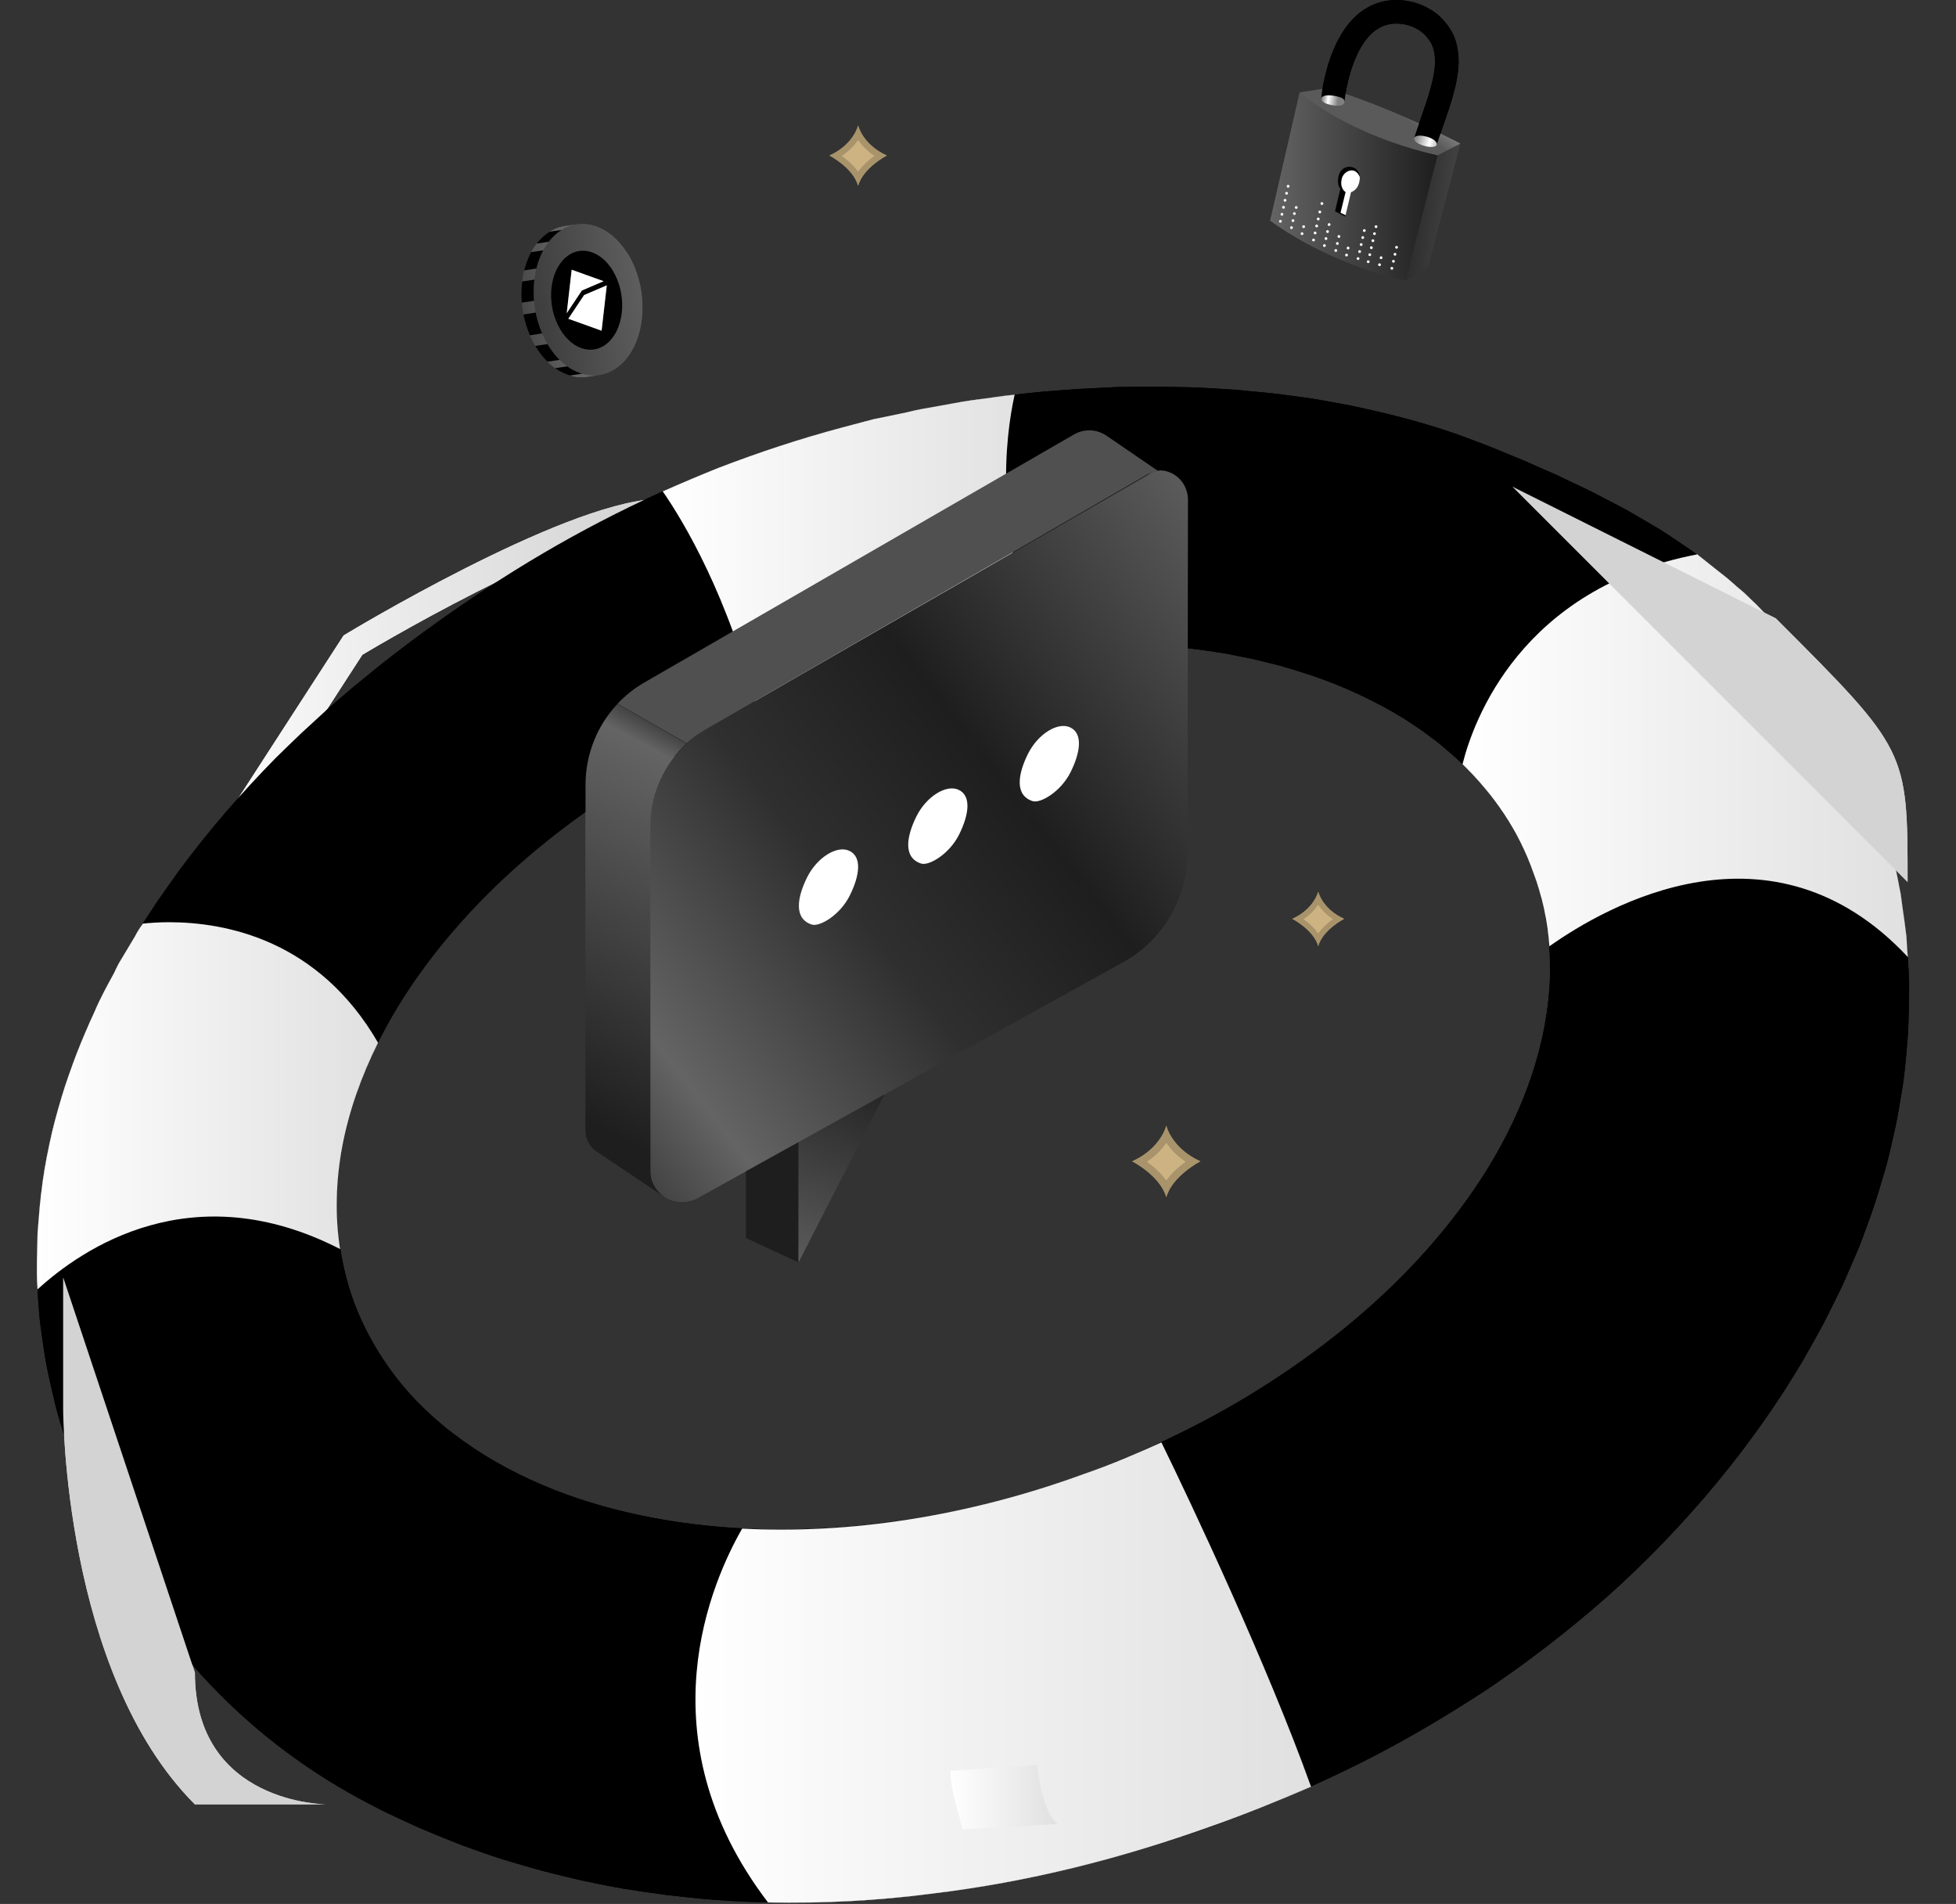<?xml version="1.0" encoding="UTF-8" standalone="no"?>
<!DOCTYPE svg PUBLIC "-//W3C//DTD SVG 1.1//EN" "http://www.w3.org/Graphics/SVG/1.1/DTD/svg11.dtd">
<svg width="100%" height="100%" viewBox="0 0 522 508" version="1.1" xmlns="http://www.w3.org/2000/svg" xmlns:xlink="http://www.w3.org/1999/xlink" xml:space="preserve" xmlns:serif="http://www.serif.com/" style="fill-rule:evenodd;clip-rule:evenodd;stroke-miterlimit:10;">
    <rect x="0" y="0" width="522" height="508" fill="#333333" stroke="none"/>
    <g transform="matrix(0,13.986,13.986,0,206.123,312.028)">
        <path d="M-0.205,-0.5L1.307,-0.5L1.772,0.5L-0.772,0.5L-0.205,-0.5Z" style="fill:url(#_Linear1);fill-rule:nonzero;"/>
    </g>
    <g transform="matrix(26.046,-60.568,-60.568,-26.046,205.004,342.576)">
        <path d="M0.129,-0.078L0.975,-0.135L0.625,0.135L0.129,-0.078Z" style="fill:url(#_Linear2);fill-rule:nonzero;"/>
    </g>
    <g transform="matrix(1,0,0,1,51.515,136.598)">
        <path d="M0,101.496L42.688,35.524C42.688,35.524 99.406,1.194 123.884,0" style="fill:none;fill-rule:nonzero;stroke:url(#_Linear3);stroke-width:7px;"/>
    </g>
    <g transform="matrix(1,0,0,-1,0,103.204)">
        <path d="M306.654,0.033C303.817,0.001 300.98,-0.031 298.141,-0.063C294.842,-0.226 291.542,-0.389 288.243,-0.552C284.968,-0.759 281.718,-1.024 278.46,-1.277C271.985,-1.888 265.565,-2.683 259.229,-3.638C256.28,-4.032 253.382,-4.563 250.483,-5.092C247.581,-5.614 244.678,-6.129 241.826,-6.781C238.964,-7.406 236.085,-7.981 233.252,-8.674C230.427,-9.387 227.602,-10.101 224.777,-10.814C213.553,-13.855 202.569,-17.463 191.831,-21.571C191.823,-21.574 191.815,-21.577 191.808,-21.58C170.404,-30.02 149.833,-40.68 130.214,-53.571C120.389,-59.999 110.751,-66.902 101.288,-74.388L94.243,-80.139C91.909,-82.121 89.576,-84.103 87.26,-86.121C84.974,-88.222 82.69,-90.323 80.405,-92.423C78.129,-94.585 75.87,-96.788 73.615,-98.993C64.712,-108.041 56.087,-117.92 47.863,-128.995C45.86,-131.841 43.796,-134.655 41.801,-137.568C39.883,-140.599 37.815,-143.512 35.928,-146.659C34.991,-148.255 34.056,-149.85 33.119,-151.445C32.657,-152.25 32.194,-153.054 31.731,-153.86C31.273,-154.674 30.85,-155.537 30.402,-156.374C28.61,-159.752 26.786,-163.073 25.185,-166.719C24.393,-168.482 23.601,-170.246 22.808,-172.008C22.051,-173.807 21.323,-175.684 20.592,-177.534C19.875,-179.405 19.129,-181.24 18.472,-183.174C17.827,-185.122 17.197,-187.085 16.582,-189.059C15.293,-192.946 14.348,-197.166 13.358,-201.31C12.842,-203.367 12.498,-205.559 12.114,-207.715C11.742,-209.88 11.39,-212.057 11.062,-214.241C9.987,-223.544 9.446,-233.169 10.146,-243.053C10.338,-245.515 10.457,-247.982 10.8,-250.45C11.122,-252.921 11.478,-255.397 11.867,-257.874C12.219,-260.36 12.743,-262.809 13.29,-265.266C13.833,-267.723 14.409,-270.182 15.018,-272.636C15.023,-272.651 15.025,-272.664 15.029,-272.679C20.194,-291.743 28.931,-310.379 40.088,-326.525C51.247,-342.691 64.79,-356.06 79.154,-366.237C86.347,-371.395 93.684,-375.662 101.108,-379.417C101.572,-379.655 102.038,-379.895 102.504,-380.133L103.881,-380.786C104.801,-381.218 105.722,-381.649 106.643,-382.081C108.494,-382.929 110.344,-383.776 112.197,-384.623C115.867,-386.191 119.537,-387.657 123.235,-389.111C126.872,-390.409 130.534,-391.754 134.204,-392.917C137.823,-393.992 141.482,-395.086 145.107,-396.059C148.696,-396.956 152.32,-397.871 155.912,-398.672C159.468,-399.405 163.052,-400.158 166.619,-400.758C170.311,-401.325 174.032,-401.904 177.719,-402.384C181.374,-402.797 185.052,-403.221 188.701,-403.558C192.317,-403.829 195.952,-404.041 199.568,-404.224C203.15,-404.308 206.732,-404.394 210.314,-404.479C223.273,-404.524 235.962,-403.578 248.41,-402.075C274.544,-398.906 299.507,-392.596 323.456,-384.087C323.464,-384.083 323.473,-384.081 323.482,-384.077C335.437,-379.773 347.238,-374.851 358.838,-369.26C370.443,-363.69 381.765,-357.247 392.858,-350.145C394.244,-349.254 395.635,-348.389 397.011,-347.468C398.388,-346.543 399.742,-345.582 401.105,-344.634C402.462,-343.679 403.818,-342.725 405.176,-341.77C406.53,-340.811 407.866,-339.778 409.207,-338.781C414.576,-334.807 419.85,-330.553 425.051,-326.153C435.439,-317.3 445.316,-307.403 454.746,-296.47C464.152,-285.52 473.044,-273.463 481.064,-259.938C483.043,-256.479 484.996,-253.024 486.885,-249.486C487.802,-247.656 488.718,-245.826 489.634,-243.998C490.083,-243.08 490.533,-242.161 490.982,-241.243C491.205,-240.783 491.428,-240.322 491.649,-239.862C491.864,-239.382 492.078,-238.902 492.292,-238.421C493.133,-236.492 493.972,-234.564 494.814,-232.635L496.044,-229.732C496.446,-228.752 496.827,-227.72 497.21,-226.712C498.71,-222.63 500.207,-218.652 501.476,-214.309C502.115,-212.224 502.735,-210.135 503.339,-208.043C503.936,-205.926 504.423,-203.695 504.933,-201.519C505.425,-199.316 505.937,-197.171 506.357,-194.914C506.766,-192.64 507.154,-190.361 507.518,-188.081C508.329,-183.599 508.683,-178.746 509.073,-174.05C509.288,-171.72 509.327,-169.24 509.4,-166.821C509.461,-164.39 509.495,-161.962 509.502,-159.537C509.502,-159.537 509.492,-159.213 509.473,-158.564C509.456,-157.915 509.417,-156.941 509.347,-155.645C509.269,-154.35 509.172,-152.731 509.055,-150.789C508.985,-149.821 508.909,-148.771 508.827,-147.642C508.738,-146.513 508.57,-145.27 508.42,-143.965C508.101,-141.348 507.71,-138.409 507.219,-135.161C506.659,-131.896 505.921,-128.292 505.006,-124.417C504.581,-122.479 504.004,-120.466 503.393,-118.38C502.786,-116.296 502.133,-114.139 501.43,-111.918C500.764,-109.687 499.874,-107.436 498.999,-105.101C498.11,-102.77 497.163,-100.376 496.155,-97.928C491.845,-88.486 486.981,-80.018 481.577,-72.906C480.263,-71.104 478.881,-69.401 477.553,-67.726C476.189,-66.089 474.817,-64.539 473.431,-63.044C472.053,-61.547 470.69,-60.098 469.345,-58.699C467.964,-57.365 466.583,-56.09 465.234,-54.85C463.885,-53.61 462.556,-52.415 461.232,-51.275C459.905,-50.165 458.584,-49.144 457.298,-48.131C454.719,-46.139 452.261,-44.196 449.871,-42.626C447.493,-41.002 445.226,-39.499 443.077,-38.111C440.924,-36.81 438.865,-35.651 436.968,-34.529C436.016,-33.978 435.093,-33.444 434.201,-32.928C433.31,-32.419 432.444,-32.001 431.613,-31.558C429.963,-30.691 428.431,-29.887 427.016,-29.145C424.175,-27.646 421.888,-26.595 420.017,-25.712C418.148,-24.857 416.794,-24.159 415.87,-23.729C415.411,-23.502 415.069,-23.36 414.841,-23.26C414.613,-23.161 414.499,-23.112 414.499,-23.112C412.117,-22.107 409.788,-21.042 407.45,-20.013C406.283,-19.469 405.113,-19.061 403.969,-18.57C402.822,-18.094 401.676,-17.619 400.531,-17.143C399.384,-16.678 398.238,-16.214 397.092,-15.749C395.964,-15.319 394.836,-14.891 393.707,-14.462C391.455,-13.633 389.181,-12.737 386.944,-12.014C377.962,-8.95 369.105,-6.838 360.411,-4.98L360.382,-4.975C358.05,-4.548 355.719,-4.121 353.387,-3.696C352.224,-3.494 351.06,-3.293 349.897,-3.093C348.746,-2.935 347.595,-2.778 346.445,-2.62C344.147,-2.315 341.844,-2.004 339.556,-1.735C337.285,-1.535 335.021,-1.311 332.762,-1.079C329.792,-0.747 326.88,-0.595 323.961,-0.426C322.503,-0.346 321.045,-0.266 319.587,-0.186C318.134,-0.122 316.7,-0.116 315.257,-0.084C313.819,-0.061 312.381,-0.038 310.941,-0.014C309.901,0.021 308.865,0.043 307.837,0.043C307.442,0.043 307.047,0.04 306.654,0.033ZM181.012,-302.9C171.932,-301.559 162.948,-299.508 154.238,-296.601C145.536,-293.679 137.117,-289.87 129.307,-285.041C121.521,-280.206 114.288,-274.383 108.284,-267.43C102.302,-260.472 97.516,-252.48 94.331,-243.867C94.329,-243.861 94.326,-243.854 94.325,-243.848C91.177,-235.005 89.72,-225.592 89.898,-216.213C90.171,-207.235 91.903,-198.337 94.728,-189.824C97.619,-181.109 101.631,-172.785 106.43,-164.961C111.245,-157.143 116.819,-149.803 122.924,-142.949C135.144,-129.226 149.502,-117.511 164.922,-107.572C180.337,-97.59 196.999,-89.62 214.213,-83.267C214.22,-83.266 214.225,-83.263 214.231,-83.261C222.877,-80.175 231.665,-77.498 240.573,-75.278C249.486,-73.087 258.531,-71.446 267.633,-70.271C277.482,-69.02 287.414,-68.396 297.345,-68.5C305.775,-68.638 314.198,-69.264 322.541,-70.48C324.133,-70.727 325.724,-70.973 327.317,-71.22L332.058,-72.161C332.848,-72.318 333.638,-72.476 334.427,-72.635C335.21,-72.826 335.993,-73.017 336.775,-73.208C338.339,-73.596 339.903,-73.983 341.467,-74.37C341.473,-74.372 341.48,-74.374 341.486,-74.375C347.211,-76.011 352.88,-77.86 358.372,-80.17C363.841,-82.519 369.196,-85.156 374.264,-88.289C374.264,-88.289 374.52,-88.421 374.997,-88.739C375.475,-89.056 376.193,-89.532 377.149,-90.167C378.093,-90.818 379.33,-91.552 380.684,-92.618C382.04,-93.677 383.717,-94.794 385.429,-96.326C386.302,-97.07 387.231,-97.86 388.215,-98.696C389.144,-99.593 390.125,-100.538 391.157,-101.534C392.223,-102.498 393.187,-103.661 394.262,-104.814C394.788,-105.402 395.347,-105.986 395.881,-106.613C396.393,-107.26 396.918,-107.919 397.453,-108.593C401.726,-113.974 406.027,-120.878 409.229,-129.496L429.198,-122.243C432.918,-120.893 436.639,-119.542 440.358,-118.19C442.218,-117.515 444.078,-116.84 445.937,-116.164C447.798,-115.489 449.657,-114.813 451.517,-114.138C455.237,-112.787 458.957,-111.437 462.676,-110.086C464.536,-109.41 466.396,-108.735 468.256,-108.059C470.116,-107.384 471.976,-106.708 473.836,-106.033C475.696,-105.357 477.555,-104.682 479.416,-104.006C481.275,-103.33 483.135,-102.655 484.995,-101.98C486.856,-101.304 488.714,-100.629 490.576,-99.953C490.576,-99.953 492.435,-99.278 496.155,-97.928C492.435,-99.278 490.576,-99.953 490.576,-99.953C488.714,-100.629 486.856,-101.304 484.995,-101.98C483.135,-102.655 481.275,-103.33 479.416,-104.006C477.555,-104.682 475.696,-105.357 473.836,-106.033C471.976,-106.708 470.116,-107.384 468.256,-108.059C466.396,-108.735 464.536,-109.41 462.676,-110.086C458.957,-111.437 455.237,-112.787 451.517,-114.138C449.657,-114.813 447.798,-115.489 445.937,-116.164C444.078,-116.84 442.218,-117.515 440.358,-118.19C436.639,-119.542 432.918,-120.893 429.198,-122.243L409.229,-129.496C409.587,-130.613 409.934,-131.696 410.269,-132.743C410.589,-133.794 410.971,-134.791 411.173,-135.8C411.41,-136.798 411.638,-137.762 411.858,-138.689C412.081,-139.616 412.308,-140.505 412.417,-141.379C412.684,-143.117 412.965,-144.708 413.156,-146.16C413.277,-147.622 413.387,-148.937 413.483,-150.107C413.61,-151.274 413.615,-152.301 413.617,-153.18C413.626,-154.06 413.634,-154.794 413.64,-155.381C413.653,-156.553 413.658,-157.14 413.658,-157.14C413.385,-166.117 411.655,-175.017 408.829,-183.529C405.938,-192.243 401.925,-200.568 397.126,-208.391C392.312,-216.21 386.737,-223.549 380.633,-230.404C368.413,-244.127 354.055,-255.842 338.635,-265.781C323.219,-275.763 306.558,-283.733 289.344,-290.085C289.336,-290.087 289.331,-290.089 289.324,-290.092C272.046,-296.267 254.154,-300.845 235.924,-303.083C227.243,-304.171 218.502,-304.789 209.751,-304.864C209.425,-304.865 209.098,-304.866 208.771,-304.866C199.486,-304.866 190.199,-304.247 181.012,-302.9Z" style="fill-rule:nonzero;"/>
    </g>
    <g transform="matrix(118.828,0,0,-118.828,390.307,201.626)">
        <path d="M0,-0.019C0.071,-0.088 0.126,-0.169 0.159,-0.262C0.179,-0.316 0.191,-0.371 0.195,-0.428C0.325,-0.336 0.695,-0.126 1,-0.452C1,-0.447 0.999,-0.443 0.999,-0.439C0.998,-0.428 0.998,-0.418 0.997,-0.407L0.993,-0.375C0.99,-0.353 0.987,-0.332 0.984,-0.31C0.98,-0.289 0.976,-0.267 0.971,-0.246C0.963,-0.203 0.95,-0.161 0.937,-0.119C0.931,-0.098 0.923,-0.077 0.915,-0.057C0.907,-0.036 0.899,-0.016 0.891,0.004C0.881,0.024 0.872,0.044 0.862,0.063C0.857,0.073 0.853,0.083 0.847,0.092C0.842,0.102 0.836,0.111 0.831,0.12C0.82,0.139 0.808,0.157 0.796,0.175C0.784,0.193 0.771,0.21 0.758,0.228C0.745,0.244 0.732,0.262 0.718,0.277C0.704,0.293 0.69,0.308 0.675,0.324C0.668,0.331 0.661,0.339 0.653,0.346L0.631,0.367C0.615,0.38 0.6,0.395 0.584,0.407C0.565,0.422 0.546,0.437 0.527,0.452C0.13,0.376 0.024,0.077 0,-0.019Z" style="fill:url(#_Linear4);fill-rule:nonzero;"/>
    </g>
    <g transform="matrix(164.306,0,0,-164.306,185.567,446.468)">
        <path d="M0.632,0.324C0.44,0.254 0.249,0.226 0.076,0.235C0.029,0.153 -0.088,-0.102 0.118,-0.372C0.208,-0.374 0.296,-0.369 0.382,-0.358C0.542,-0.339 0.694,-0.3 0.839,-0.248C0.893,-0.229 0.947,-0.207 1,-0.184C0.929,0.014 0.805,0.277 0.757,0.375C0.717,0.357 0.675,0.339 0.632,0.324Z" style="fill:url(#_Linear5);fill-rule:nonzero;"/>
    </g>
    <g transform="matrix(91.039,0,0,-91.039,9.842,295.037)">
        <path d="M0.311,0.534C0.302,0.522 0.294,0.509 0.287,0.496L0.256,0.444L0.24,0.417C0.235,0.408 0.231,0.399 0.226,0.389C0.206,0.352 0.186,0.316 0.169,0.276C0.096,0.119 0.036,-0.059 0.012,-0.26C0.009,-0.285 0.007,-0.31 0.005,-0.335C0.004,-0.348 0.003,-0.361 0.002,-0.374L0.001,-0.412C0,-0.438 0,-0.464 0,-0.491C0,-0.506 0.001,-0.522 0.002,-0.538C0.132,-0.419 0.455,-0.197 0.889,-0.42C0.858,-0.223 0.9,-0.016 1,0.185C0.825,0.487 0.553,0.538 0.387,0.538C0.358,0.538 0.332,0.536 0.311,0.534Z" style="fill:url(#_Linear6);fill-rule:nonzero;"/>
    </g>
    <g transform="matrix(100.433,0,0,-100.433,176.874,148.189)">
        <path d="M0.908,0.424C0.878,0.42 0.849,0.416 0.82,0.412C0.791,0.408 0.762,0.402 0.733,0.397C0.704,0.392 0.675,0.387 0.647,0.38C0.618,0.374 0.59,0.368 0.561,0.362L0.477,0.34C0.365,0.31 0.256,0.274 0.149,0.233C0.099,0.213 0.049,0.192 0,0.17C0.054,0.092 0.176,-0.109 0.255,-0.427C0.293,-0.411 0.332,-0.396 0.372,-0.381C0.584,-0.304 0.797,-0.258 1,-0.241C0.881,0.06 0.909,0.309 0.935,0.427L0.908,0.424Z" style="fill:url(#_Linear7);fill-rule:nonzero;"/>
    </g>
    <g transform="matrix(16.267,41.593,41.593,-16.267,353.187,28.964)">
        <path d="M0.508,-0.54C0.909,-0.28 1.136,0.084 1.136,0.084L0.508,0.534C0.195,0.072 -0.141,-0.097 -0.141,-0.097L0.508,-0.54Z" style="fill:url(#_Linear8);fill-rule:nonzero;"/>
    </g>
    <g transform="matrix(-0.976,-0.218,-0.218,0.976,352.617,54.643)">
        <path d="M-0.086,-0.737C0.121,-0.737 0.289,-0.569 0.289,-0.363C0.29,-0.156 0.121,0.009 -0.086,0.01C-0.292,0.008 -0.457,-0.155 -0.457,-0.363C-0.457,-0.569 -0.293,-0.738 -0.086,-0.737" style="fill:white;fill-rule:nonzero;"/>
    </g>
    <g transform="matrix(-0.976,-0.218,-0.218,0.976,352.055,56.889)">
        <path d="M-0.085,-0.737C0.121,-0.737 0.289,-0.57 0.29,-0.362C0.289,-0.16 0.121,0.009 -0.085,0.009C-0.291,0.009 -0.457,-0.159 -0.456,-0.362C-0.456,-0.569 -0.291,-0.737 -0.085,-0.737" style="fill:white;fill-rule:nonzero;"/>
    </g>
    <g transform="matrix(-0.976,-0.218,-0.218,0.976,351.637,58.76)">
        <path d="M-0.085,-0.738C0.121,-0.738 0.29,-0.569 0.289,-0.367C0.289,-0.16 0.121,0.009 -0.085,0.009C-0.291,0.009 -0.457,-0.16 -0.457,-0.366C-0.456,-0.569 -0.291,-0.738 -0.085,-0.738" style="fill:white;fill-rule:nonzero;"/>
    </g>
    <g transform="matrix(-0.976,-0.217,-0.217,0.976,351.222,60.63)">
        <path d="M-0.083,-0.737C0.123,-0.737 0.291,-0.572 0.291,-0.366C0.291,-0.159 0.124,0.01 -0.083,0.01C-0.289,0.009 -0.454,-0.158 -0.455,-0.365C-0.455,-0.572 -0.29,-0.737 -0.083,-0.737" style="fill:white;fill-rule:nonzero;"/>
    </g>
    <g transform="matrix(-0.976,-0.218,-0.218,0.976,350.802,62.497)">
        <path d="M-0.085,-0.737C0.122,-0.737 0.29,-0.569 0.29,-0.363C0.29,-0.156 0.121,0.01 -0.085,0.01C-0.291,0.009 -0.456,-0.155 -0.456,-0.362C-0.456,-0.568 -0.292,-0.738 -0.085,-0.737" style="fill:white;fill-rule:nonzero;"/>
    </g>
    <g transform="matrix(-0.976,-0.218,-0.218,0.976,350.384,64.368)">
        <path d="M-0.085,-0.737C0.122,-0.737 0.29,-0.569 0.29,-0.361C0.29,-0.16 0.122,0.009 -0.085,0.01C-0.291,0.009 -0.456,-0.158 -0.455,-0.362C-0.456,-0.568 -0.291,-0.737 -0.085,-0.737" style="fill:white;fill-rule:nonzero;"/>
    </g>
    <g transform="matrix(-0.976,-0.218,-0.218,0.976,367.066,60.813)">
        <path d="M-0.085,-0.737C0.121,-0.737 0.289,-0.57 0.289,-0.363C0.289,-0.155 0.121,0.009 -0.085,0.009C-0.292,0.008 -0.456,-0.156 -0.456,-0.362C-0.457,-0.57 -0.291,-0.737 -0.085,-0.737" style="fill:white;fill-rule:nonzero;"/>
    </g>
    <g transform="matrix(-0.976,-0.218,-0.218,0.976,366.649,62.684)">
        <path d="M-0.085,-0.737C0.122,-0.737 0.29,-0.569 0.291,-0.362C0.29,-0.159 0.122,0.01 -0.085,0.01C-0.291,0.009 -0.456,-0.158 -0.455,-0.362C-0.456,-0.569 -0.291,-0.737 -0.085,-0.737" style="fill:white;fill-rule:nonzero;"/>
    </g>
    <g transform="matrix(-0.976,-0.218,-0.218,0.976,366.23,64.554)">
        <path d="M-0.086,-0.737C0.121,-0.737 0.29,-0.569 0.289,-0.366C0.289,-0.16 0.122,0.009 -0.086,0.01C-0.292,0.008 -0.457,-0.159 -0.457,-0.365C-0.456,-0.568 -0.292,-0.737 -0.086,-0.737" style="fill:white;fill-rule:nonzero;"/>
    </g>
    <g transform="matrix(-0.976,-0.218,-0.218,0.976,365.813,66.425)">
        <path d="M-0.085,-0.737C0.122,-0.737 0.291,-0.573 0.29,-0.366C0.29,-0.16 0.123,0.009 -0.085,0.01C-0.29,0.009 -0.456,-0.158 -0.455,-0.366C-0.456,-0.572 -0.291,-0.737 -0.085,-0.737" style="fill:white;fill-rule:nonzero;"/>
    </g>
    <g transform="matrix(-0.976,-0.217,-0.217,0.976,365.396,68.292)">
        <path d="M-0.085,-0.737C0.121,-0.738 0.289,-0.569 0.29,-0.363C0.29,-0.156 0.122,0.008 -0.085,0.009C-0.291,0.009 -0.456,-0.156 -0.456,-0.362C-0.456,-0.569 -0.292,-0.737 -0.085,-0.737" style="fill:white;fill-rule:nonzero;"/>
    </g>
    <g transform="matrix(-0.976,-0.218,-0.218,0.976,364.977,70.163)">
        <path d="M-0.084,-0.737C0.122,-0.737 0.29,-0.569 0.29,-0.363C0.29,-0.159 0.122,0.009 -0.084,0.009C-0.291,0.008 -0.456,-0.159 -0.456,-0.363C-0.456,-0.569 -0.291,-0.738 -0.084,-0.737" style="fill:white;fill-rule:nonzero;"/>
    </g>
    <g transform="matrix(-0.976,-0.218,-0.218,0.976,363.937,61.85)">
        <path d="M-0.085,-0.737C0.122,-0.737 0.29,-0.57 0.29,-0.363C0.29,-0.16 0.122,0.009 -0.085,0.01C-0.291,0.009 -0.456,-0.158 -0.455,-0.362C-0.456,-0.569 -0.291,-0.737 -0.085,-0.737" style="fill:white;fill-rule:nonzero;"/>
    </g>
    <g transform="matrix(-0.976,-0.218,-0.218,0.976,363.518,63.72)">
        <path d="M-0.086,-0.737C0.121,-0.737 0.289,-0.569 0.289,-0.366C0.289,-0.16 0.122,0.009 -0.086,0.01C-0.292,0.008 -0.457,-0.159 -0.456,-0.366C-0.456,-0.569 -0.292,-0.737 -0.086,-0.737" style="fill:white;fill-rule:nonzero;"/>
    </g>
    <g transform="matrix(-0.976,-0.218,-0.218,0.976,363.101,65.591)">
        <path d="M-0.084,-0.737C0.122,-0.737 0.291,-0.572 0.29,-0.365C0.29,-0.159 0.122,0.009 -0.084,0.009C-0.291,0.008 -0.456,-0.159 -0.455,-0.366C-0.455,-0.572 -0.29,-0.737 -0.084,-0.737" style="fill:white;fill-rule:nonzero;"/>
    </g>
    <g transform="matrix(-0.976,-0.217,-0.217,0.976,362.684,67.458)">
        <path d="M-0.085,-0.737C0.121,-0.738 0.289,-0.569 0.29,-0.363C0.29,-0.156 0.122,0.008 -0.085,0.008C-0.291,0.009 -0.456,-0.156 -0.456,-0.362C-0.456,-0.569 -0.292,-0.737 -0.085,-0.737" style="fill:white;fill-rule:nonzero;"/>
    </g>
    <g transform="matrix(-0.976,-0.217,-0.217,0.976,362.266,69.328)">
        <path d="M-0.085,-0.737C0.121,-0.738 0.289,-0.569 0.289,-0.362C0.29,-0.159 0.122,0.009 -0.085,0.009C-0.291,0.009 -0.456,-0.158 -0.456,-0.362C-0.457,-0.568 -0.292,-0.737 -0.085,-0.737" style="fill:white;fill-rule:nonzero;"/>
    </g>
    <g transform="matrix(-0.976,-0.218,-0.218,0.976,354.538,60.253)">
        <path d="M-0.086,-0.737C0.121,-0.737 0.29,-0.569 0.289,-0.366C0.289,-0.16 0.122,0.009 -0.086,0.01C-0.291,0.009 -0.457,-0.159 -0.456,-0.366C-0.456,-0.568 -0.292,-0.737 -0.086,-0.737" style="fill:white;fill-rule:nonzero;"/>
    </g>
    <g transform="matrix(-0.976,-0.217,-0.217,0.976,354.122,62.124)">
        <path d="M-0.083,-0.737C0.123,-0.737 0.291,-0.573 0.291,-0.366C0.292,-0.16 0.124,0.009 -0.083,0.009C-0.289,0.009 -0.454,-0.158 -0.454,-0.366C-0.455,-0.572 -0.29,-0.737 -0.083,-0.737" style="fill:white;fill-rule:nonzero;"/>
    </g>
    <g transform="matrix(-0.976,-0.218,-0.218,0.976,353.702,63.991)">
        <path d="M-0.085,-0.737C0.121,-0.737 0.289,-0.569 0.289,-0.363C0.289,-0.155 0.121,0.009 -0.085,0.009C-0.292,0.008 -0.456,-0.156 -0.457,-0.363C-0.457,-0.57 -0.292,-0.738 -0.085,-0.737" style="fill:white;fill-rule:nonzero;"/>
    </g>
    <g transform="matrix(-0.976,-0.218,-0.218,0.976,353.285,65.862)">
        <path d="M-0.084,-0.738C0.122,-0.738 0.29,-0.57 0.291,-0.362C0.29,-0.16 0.122,0.009 -0.084,0.009C-0.291,0.009 -0.456,-0.159 -0.455,-0.363C-0.456,-0.569 -0.29,-0.738 -0.084,-0.738" style="fill:white;fill-rule:nonzero;"/>
    </g>
    <g transform="matrix(-0.976,-0.218,-0.218,0.976,372.539,66.315)">
        <path d="M-0.085,-0.737C0.121,-0.737 0.29,-0.568 0.289,-0.366C0.289,-0.16 0.121,0.009 -0.085,0.009C-0.292,0.008 -0.457,-0.16 -0.456,-0.367C-0.456,-0.569 -0.291,-0.737 -0.085,-0.737" style="fill:white;fill-rule:nonzero;"/>
    </g>
    <g transform="matrix(-0.976,-0.218,-0.218,0.976,372.122,68.186)">
        <path d="M-0.085,-0.737C0.122,-0.737 0.29,-0.572 0.29,-0.366C0.29,-0.159 0.122,0.01 -0.085,0.01C-0.29,0.009 -0.456,-0.158 -0.456,-0.365C-0.456,-0.572 -0.291,-0.737 -0.085,-0.737" style="fill:white;fill-rule:nonzero;"/>
    </g>
    <g transform="matrix(-0.976,-0.217,-0.217,0.976,371.704,70.053)">
        <path d="M-0.085,-0.737C0.121,-0.738 0.289,-0.569 0.29,-0.363C0.29,-0.156 0.122,0.009 -0.085,0.009C-0.291,0.009 -0.456,-0.155 -0.456,-0.362C-0.457,-0.568 -0.292,-0.737 -0.085,-0.737" style="fill:white;fill-rule:nonzero;"/>
    </g>
    <g transform="matrix(-0.976,-0.218,-0.218,0.976,371.286,71.923)">
        <path d="M-0.085,-0.737C0.122,-0.737 0.29,-0.569 0.289,-0.362C0.29,-0.16 0.122,0.009 -0.085,0.01C-0.291,0.009 -0.456,-0.158 -0.456,-0.362C-0.456,-0.568 -0.292,-0.738 -0.085,-0.737" style="fill:white;fill-rule:nonzero;"/>
    </g>
    <g transform="matrix(-0.976,-0.218,-0.218,0.976,357.155,63.434)">
        <path d="M-0.085,-0.737C0.122,-0.737 0.29,-0.572 0.29,-0.366C0.29,-0.159 0.122,0.01 -0.085,0.01C-0.291,0.009 -0.456,-0.158 -0.456,-0.365C-0.456,-0.572 -0.291,-0.737 -0.085,-0.737" style="fill:white;fill-rule:nonzero;"/>
    </g>
    <g transform="matrix(-0.976,-0.218,-0.218,0.976,356.736,65.301)">
        <path d="M-0.087,-0.738C0.12,-0.737 0.289,-0.569 0.289,-0.363C0.289,-0.156 0.121,0.009 -0.087,0.009C-0.292,0.009 -0.458,-0.155 -0.457,-0.362C-0.457,-0.568 -0.293,-0.738 -0.087,-0.738" style="fill:white;fill-rule:nonzero;"/>
    </g>
    <g transform="matrix(-0.976,-0.217,-0.217,0.976,356.321,67.172)">
        <path d="M-0.084,-0.737C0.122,-0.738 0.29,-0.569 0.291,-0.363C0.291,-0.16 0.123,0.008 -0.084,0.01C-0.29,0.009 -0.455,-0.158 -0.455,-0.362C-0.456,-0.568 -0.291,-0.737 -0.084,-0.737" style="fill:white;fill-rule:nonzero;"/>
    </g>
    <g transform="matrix(-0.976,-0.218,-0.218,0.976,359.606,66.522)">
        <path d="M-0.087,-0.738C0.12,-0.737 0.288,-0.569 0.289,-0.363C0.289,-0.156 0.121,0.009 -0.087,0.009C-0.293,0.008 -0.458,-0.155 -0.457,-0.362C-0.457,-0.568 -0.293,-0.738 -0.087,-0.738" style="fill:white;fill-rule:nonzero;"/>
    </g>
    <g transform="matrix(-0.976,-0.218,-0.218,0.976,359.189,68.393)">
        <path d="M-0.086,-0.737C0.121,-0.737 0.29,-0.569 0.29,-0.363C0.289,-0.16 0.122,0.009 -0.086,0.01C-0.291,0.009 -0.457,-0.159 -0.456,-0.362C-0.456,-0.569 -0.292,-0.737 -0.086,-0.737" style="fill:white;fill-rule:nonzero;"/>
    </g>
    <g transform="matrix(-0.976,-0.218,-0.218,0.976,368.411,69.099)">
        <path d="M-0.084,-0.738C0.122,-0.738 0.29,-0.57 0.29,-0.364C0.29,-0.157 0.122,0.009 -0.084,0.009C-0.291,0.009 -0.455,-0.156 -0.456,-0.363C-0.456,-0.569 -0.291,-0.738 -0.084,-0.738" style="fill:white;fill-rule:nonzero;"/>
    </g>
    <g transform="matrix(-0.976,-0.218,-0.218,0.976,367.993,70.968)">
        <path d="M-0.085,-0.737C0.122,-0.737 0.29,-0.569 0.289,-0.362C0.29,-0.159 0.121,0.01 -0.085,0.01C-0.291,0.009 -0.456,-0.158 -0.455,-0.362C-0.456,-0.568 -0.292,-0.738 -0.085,-0.737" style="fill:white;fill-rule:nonzero;"/>
    </g>
    <g transform="matrix(-0.975,-0.221,-0.221,0.975,347.741,60.814)">
        <path d="M-0.08,-0.737C0.127,-0.736 0.291,-0.568 0.292,-0.362C0.291,-0.156 0.126,0.01 -0.08,0.01C-0.286,0.009 -0.454,-0.155 -0.455,-0.363C-0.454,-0.569 -0.286,-0.737 -0.08,-0.737" style="fill:white;fill-rule:nonzero;"/>
    </g>
    <g transform="matrix(-0.975,-0.221,-0.221,0.975,347.32,62.683)">
        <path d="M-0.078,-0.736C0.129,-0.736 0.293,-0.568 0.294,-0.36C0.293,-0.158 0.129,0.01 -0.078,0.011C-0.285,0.01 -0.453,-0.158 -0.453,-0.36C-0.453,-0.568 -0.285,-0.736 -0.078,-0.736" style="fill:white;fill-rule:nonzero;"/>
    </g>
    <g transform="matrix(-0.98,-0.2,-0.2,0.98,345.293,57.334)">
        <path d="M-0.07,-0.737C0.137,-0.738 0.301,-0.573 0.302,-0.366C0.301,-0.159 0.139,0.009 -0.07,0.009C-0.276,0.009 -0.444,-0.158 -0.444,-0.365C-0.445,-0.572 -0.277,-0.736 -0.07,-0.737" style="fill:white;fill-rule:nonzero;"/>
    </g>
    <g transform="matrix(-0.98,-0.2,-0.2,0.98,345.78,55.696)">
        <path d="M-0.071,-0.737C0.136,-0.738 0.3,-0.573 0.301,-0.366C0.3,-0.159 0.138,0.008 -0.071,0.009C-0.277,0.009 -0.445,-0.158 -0.445,-0.365C-0.445,-0.572 -0.277,-0.736 -0.071,-0.737" style="fill:white;fill-rule:nonzero;"/>
    </g>
    <g transform="matrix(-0.98,-0.201,-0.201,0.98,344.905,59.207)">
        <path d="M-0.073,-0.737C0.134,-0.738 0.299,-0.569 0.298,-0.363C0.299,-0.156 0.134,0.008 -0.073,0.009C-0.279,0.008 -0.448,-0.156 -0.447,-0.363C-0.448,-0.569 -0.279,-0.737 -0.073,-0.737" style="fill:white;fill-rule:nonzero;"/>
    </g>
    <g transform="matrix(-0.98,-0.201,-0.201,0.98,344.52,61.085)">
        <path d="M-0.072,-0.737C0.134,-0.738 0.299,-0.569 0.299,-0.362C0.299,-0.159 0.135,0.009 -0.072,0.009C-0.279,0.008 -0.447,-0.159 -0.447,-0.362C-0.447,-0.569 -0.278,-0.737 -0.072,-0.737" style="fill:white;fill-rule:nonzero;"/>
    </g>
    <g transform="matrix(-0.977,-0.214,-0.214,0.977,343.607,50.036)">
        <path d="M-0.077,-0.737C0.126,-0.738 0.294,-0.57 0.294,-0.363C0.294,-0.156 0.126,0.008 -0.077,0.009C-0.284,0.009 -0.451,-0.156 -0.451,-0.363C-0.452,-0.569 -0.284,-0.738 -0.077,-0.737" style="fill:white;fill-rule:nonzero;"/>
    </g>
    <g transform="matrix(-0.977,-0.214,-0.214,0.977,343.195,51.908)">
        <path d="M-0.077,-0.738C0.126,-0.738 0.294,-0.571 0.294,-0.364C0.295,-0.16 0.126,0.007 -0.077,0.008C-0.284,0.008 -0.452,-0.159 -0.452,-0.363C-0.452,-0.57 -0.284,-0.739 -0.077,-0.738" style="fill:white;fill-rule:nonzero;"/>
    </g>
    <g transform="matrix(-0.977,-0.214,-0.214,0.977,342.783,53.779)">
        <path d="M-0.077,-0.737C0.126,-0.738 0.294,-0.57 0.294,-0.366C0.295,-0.159 0.126,0.008 -0.077,0.009C-0.284,0.009 -0.452,-0.159 -0.451,-0.366C-0.452,-0.569 -0.284,-0.738 -0.077,-0.737" style="fill:white;fill-rule:nonzero;"/>
    </g>
    <g transform="matrix(-0.977,-0.214,-0.214,0.977,342.373,55.652)">
        <path d="M-0.075,-0.738C0.128,-0.738 0.295,-0.573 0.296,-0.367C0.296,-0.16 0.128,0.009 -0.075,0.008C-0.282,0.008 -0.45,-0.159 -0.45,-0.367C-0.45,-0.573 -0.282,-0.738 -0.075,-0.738" style="fill:white;fill-rule:nonzero;"/>
    </g>
    <g transform="matrix(-0.977,-0.214,-0.214,0.977,341.96,57.52)">
        <path d="M-0.077,-0.737C0.126,-0.738 0.294,-0.57 0.294,-0.363C0.294,-0.156 0.126,0.008 -0.077,0.009C-0.284,0.009 -0.451,-0.156 -0.452,-0.362C-0.452,-0.569 -0.284,-0.738 -0.077,-0.737" style="fill:white;fill-rule:nonzero;"/>
    </g>
    <g transform="matrix(-0.977,-0.214,-0.214,0.977,341.549,59.392)">
        <path d="M-0.076,-0.738C0.127,-0.738 0.295,-0.57 0.295,-0.363C0.295,-0.16 0.127,0.009 -0.076,0.008C-0.283,0.008 -0.451,-0.159 -0.451,-0.363C-0.451,-0.57 -0.283,-0.739 -0.076,-0.738" style="fill:white;fill-rule:nonzero;"/>
    </g>
    <g transform="matrix(1,0,0,1,356.283,44.646)">
        <path d="M0,11.727L2.729,13.137L4.283,6.631C4.283,6.631 6.596,6.035 6.614,2.674C6.632,-0.687 1.717,-1.41 0.903,2.475C0.452,5.005 1.428,5.674 1.428,5.674L0,11.727Z" style="fill-rule:nonzero;"/>
    </g>
    <g transform="matrix(1,0,0,1,358.181,54.298)">
        <path d="M0,-6.943C-0.886,-4.088 0.917,-3.04 0.917,-3.04L-0.434,2.472L0.917,3.125L2.386,-3.022C2.386,-3.022 4.698,-3.618 4.717,-6.979C4.717,-7.014 4.713,-7.046 4.712,-7.08C3.451,-10.068 0.648,-8.721 0,-6.943" style="fill:white;fill-rule:nonzero;"/>
    </g>
    <g transform="matrix(-8.244,32.489,32.489,8.244,387.698,35.873)">
        <path d="M0.19,-0.076L1.219,-0.076L1.074,0.068L0.056,0.076L0.19,-0.076Z" style="fill:url(#_Linear9);fill-rule:nonzero;"/>
    </g>
    <g transform="matrix(-7.213,8.992,8.992,7.213,378.033,19.348)">
        <path d="M2.052,-1.82C2.052,-1.82 2.134,-0.364 1.189,1.578L0.65,1.82C0.65,1.82 0.819,0.945 1.097,0.005C1.375,-0.936 1.582,-1.388 1.582,-1.388L2.052,-1.82Z" style="fill:url(#_Linear10);fill-rule:nonzero;"/>
    </g>
    <g transform="matrix(1,0,0,1,354.072,5.328)">
        <path d="M0,22.075C0,22.075 2.205,-9.986 22.282,-2.312C34.896,3.47 29.01,18.396 25.12,32.061" style="fill:none;fill-rule:nonzero;stroke:rgb(255,0,0);stroke-width:0.04px;"/>
    </g>
    <g transform="matrix(1,0,0,-1,0,-469.026)">
        <path d="M372.298,-469.026C372.298,-469.026 372.096,-469.039 371.689,-469.065C371.283,-469.103 370.676,-469.104 369.863,-469.272C368.266,-469.536 365.737,-470.251 363.137,-472.213C360.535,-474.159 358.132,-477.287 356.339,-481.226C355.444,-483.2 354.651,-485.375 354.018,-487.746C353.696,-488.931 353.408,-490.164 353.158,-491.449C352.91,-492.759 352.697,-494.018 352.54,-495.549C352.707,-495.564 352.79,-495.571 352.79,-495.571C352.873,-495.578 352.956,-495.585 353.04,-495.593L353.289,-495.615C353.373,-495.622 353.456,-495.63 353.539,-495.637C353.622,-495.644 353.706,-495.651 353.789,-495.658L354.038,-495.68C354.205,-495.695 354.371,-495.71 354.538,-495.724C354.716,-495.739 354.893,-495.755 355.072,-495.771L355.338,-495.794L355.604,-495.818L355.871,-495.841C355.96,-495.848 356.049,-495.856 356.138,-495.863L356.404,-495.887L356.671,-495.91C356.76,-495.918 356.85,-495.927 356.938,-495.935C357.027,-495.942 357.116,-495.95 357.206,-495.957L357.472,-495.981L357.738,-496.004L358.005,-496.027L358.271,-496.051C358.36,-496.059 358.449,-496.067 358.538,-496.074L358.805,-496.098C358.915,-495.014 359.116,-493.758 359.331,-492.647C359.551,-491.512 359.806,-490.425 360.088,-489.39C360.641,-487.315 361.323,-485.466 362.055,-483.849C363.532,-480.611 365.32,-478.427 366.937,-477.224C368.562,-476.014 369.969,-475.634 370.936,-475.469C371.411,-475.357 371.797,-475.371 372.044,-475.344C372.294,-475.324 372.418,-475.313 372.418,-475.313L373.551,-475.35C373.558,-475.35 373.562,-475.351 373.568,-475.351C375.998,-475.545 378.335,-476.524 380.062,-478.122L380.074,-478.132C381.051,-479.119 381.844,-480.177 382.334,-481.405C382.777,-482.658 382.981,-484.064 382.983,-485.575C382.983,-485.575 382.958,-485.964 382.906,-486.744C382.901,-487.127 382.814,-487.633 382.729,-488.236C382.664,-488.834 382.501,-489.554 382.33,-490.374C381.956,-492.021 381.388,-494.101 380.529,-496.647C379.687,-499.194 378.588,-502.188 377.423,-505.745C377.593,-505.8 377.678,-505.827 377.678,-505.827C377.762,-505.855 377.848,-505.882 377.932,-505.909C378.018,-505.937 378.103,-505.965 378.186,-505.993C378.272,-506.02 378.356,-506.047 378.441,-506.075C378.526,-506.103 378.611,-506.13 378.697,-506.158C378.781,-506.185 378.866,-506.213 378.951,-506.241C379.036,-506.268 379.12,-506.295 379.205,-506.322C379.29,-506.35 379.375,-506.378 379.46,-506.405C379.545,-506.433 379.63,-506.46 379.715,-506.488C379.8,-506.516 379.885,-506.543 379.97,-506.571C380.055,-506.598 380.138,-506.626 380.224,-506.653C380.309,-506.681 380.393,-506.708 380.479,-506.736C380.563,-506.763 380.649,-506.79 380.733,-506.818C380.819,-506.846 380.903,-506.873 380.988,-506.901C381.157,-506.956 381.327,-507.011 381.497,-507.066C381.656,-507.118 381.815,-507.169 381.973,-507.221C382.054,-507.247 382.133,-507.272 382.213,-507.298C382.292,-507.324 382.371,-507.349 382.451,-507.375C382.531,-507.401 382.611,-507.427 382.689,-507.453C382.768,-507.479 382.848,-507.504 382.927,-507.53C383.008,-507.555 383.087,-507.582 383.166,-507.608C383.166,-507.608 383.246,-507.634 383.405,-507.685C384.513,-504.297 385.618,-501.286 386.497,-498.628C387.391,-495.98 388.036,-493.65 388.47,-491.736C388.673,-490.768 388.858,-489.926 388.948,-489.16C389.056,-488.406 389.156,-487.785 389.173,-487.253C389.238,-486.209 389.271,-485.687 389.271,-485.687C389.28,-483.562 389.001,-481.325 388.204,-479.15C387.356,-476.974 385.948,-475.072 384.335,-473.509C384.329,-473.503 384.323,-473.498 384.317,-473.492C381.494,-470.888 377.806,-469.381 374.083,-469.084C374.074,-469.083 374.066,-469.082 374.059,-469.081C373.472,-469.063 372.884,-469.044 372.298,-469.026Z" style="fill-rule:nonzero;"/>
    </g>
    <g transform="matrix(8.038,2.104,2.104,-8.038,377.438,36.929)">
        <path d="M-0.01,0.008C-0.011,-0.077 0.148,-0.148 0.367,-0.151C0.587,-0.155 0.749,-0.096 0.751,-0.011C0.752,0.074 0.592,0.152 0.372,0.156C0.289,0.157 0.214,0.148 0.153,0.132C0.053,0.106 -0.009,0.061 -0.01,0.008Z" style="fill:url(#_Linear11);fill-rule:nonzero;"/>
    </g>
    <g transform="matrix(-7.669,-1.047,-1.047,7.669,358.339,27.216)">
        <path d="M0.758,-0.018C0.761,0.073 0.591,0.148 0.356,0.158C0.12,0.167 -0.053,0.129 -0.059,0.001C-0.065,-0.136 0.107,-0.162 0.342,-0.172C0.4,-0.174 0.455,-0.172 0.504,-0.165C0.654,-0.144 0.755,-0.086 0.758,-0.018Z" style="fill:url(#_Linear12);fill-rule:nonzero;"/>
    </g>
    <g transform="matrix(313.484,-241.488,-241.488,-313.484,82.239,350.764)">
        <path d="M0.794,0.103L0.453,0.149C0.427,0.152 0.401,0.142 0.384,0.121L0.242,-0.064C0.232,-0.077 0.24,-0.095 0.256,-0.098L0.58,-0.147C0.611,-0.152 0.641,-0.139 0.66,-0.115L0.806,0.074C0.812,0.083 0.81,0.094 0.803,0.1C0.8,0.102 0.797,0.103 0.794,0.103Z" style="fill:url(#_Linear13);fill-rule:nonzero;"/>
    </g>
    <g transform="matrix(0.389,-0.921,-0.921,-0.389,225.551,231.943)">
        <path d="M-5.945,-3.857C-11.849,-3.497 -16.848,0.32 -17.044,2.447C-17.518,7.582 -11.85,8.885 -5.945,8.527C-0.042,8.166 5.199,4.527 4.974,0.81C4.747,-2.907 -0.042,-4.216 -5.945,-3.857" style="fill:white;fill-rule:nonzero;"/>
    </g>
    <g transform="matrix(0.389,-0.921,-0.921,-0.389,254.728,215.669)">
        <path d="M-5.945,-3.857C-11.848,-3.497 -16.849,0.32 -17.044,2.447C-17.518,7.582 -11.849,8.885 -5.945,8.525C-0.041,8.166 5.2,4.526 4.974,0.809C4.747,-2.908 -0.041,-4.216 -5.945,-3.857" style="fill:white;fill-rule:nonzero;"/>
    </g>
    <g transform="matrix(0.389,-0.921,-0.921,-0.389,284.484,199.009)">
        <path d="M-5.945,-3.857C-11.849,-3.497 -16.849,0.32 -17.044,2.447C-17.517,7.583 -11.849,8.886 -5.945,8.526C-0.042,8.166 5.2,4.526 4.974,0.809C4.747,-2.908 -0.042,-4.216 -5.945,-3.857" style="fill:white;fill-rule:nonzero;"/>
    </g>
    <g transform="matrix(35159.1,0,0,-35159.1,-33806.2,305.634)">
        <path d="M0.973,0.005L0.976,0.002L0.976,-0.002L0.971,-0.005L0.964,-0.005C0.964,-0.005 0.963,-0.005 0.963,-0.004L0.962,-0.001L0.962,-0.002C0.962,-0.002 0.962,-0.004 0.963,-0.005L0.965,-0.005L0.971,-0.005L0.976,-0.002L0.976,0.002C0.976,0.003 0.976,0.003 0.975,0.004L0.973,0.005Z" style="fill:url(#_Linear14);fill-rule:nonzero;"/>
    </g>
    <g transform="matrix(-1,0,0,1,311.248,319.424)">
        <path d="M0,-19.107C0,-19.107 -1.35,-13.077 -9.09,-9.567C-9.09,-9.567 -1.62,-5.732 0,0C1.62,-5.732 9.09,-9.567 9.09,-9.567C1.351,-13.077 0,-19.107 0,-19.107" style="fill:rgb(168,147,107);fill-rule:nonzero;"/>
    </g>
    <g transform="matrix(1,0,0,1,311.248,304.909)">
        <path d="M0,10.081C-1.517,7.953 -3.518,6.246 -5.162,5.061C-2.713,3.438 -1.078,1.603 0,0C1.078,1.603 2.713,3.438 5.162,5.061C3.518,6.246 1.517,7.953 0,10.081" style="fill:rgb(205,179,130);fill-rule:nonzero;"/>
    </g>
    <g transform="matrix(-1,0,0,1,351.794,252.432)">
        <path d="M0.001,-14.534C0.001,-14.534 -1.026,-9.947 -6.914,-7.277C-6.914,-7.277 -1.231,-4.36 0.001,0C1.232,-4.36 6.915,-7.277 6.915,-7.277C1.027,-9.947 0.001,-14.534 0.001,-14.534" style="fill:rgb(168,147,107);fill-rule:nonzero;"/>
    </g>
    <g transform="matrix(1,0,0,1,351.793,241.391)">
        <path d="M0,7.668C-1.153,6.049 -2.675,4.751 -3.926,3.849C-2.063,2.615 -0.819,1.219 0,0C0.82,1.219 2.064,2.615 3.927,3.849C2.676,4.751 1.154,6.049 0,7.668" style="fill:rgb(205,179,130);fill-rule:nonzero;"/>
    </g>
    <g transform="matrix(-1,0,0,1,229.01,49.552)">
        <path d="M0.001,-16.09C0.001,-16.09 -1.136,-11.012 -7.654,-8.057C-7.654,-8.057 -1.363,-4.827 0.001,0C1.365,-4.827 7.655,-8.057 7.655,-8.057C1.138,-11.012 0.001,-16.09 0.001,-16.09" style="fill:rgb(168,147,107);fill-rule:nonzero;"/>
    </g>
    <g transform="matrix(1,0,0,1,229.009,37.328)">
        <path d="M0,8.489C-1.276,6.697 -2.962,5.26 -4.347,4.262C-2.284,2.895 -0.907,1.35 0,0C0.908,1.35 2.285,2.895 4.348,4.262C2.962,5.26 1.277,6.697 0,8.489" style="fill:rgb(205,179,130);fill-rule:nonzero;"/>
    </g>
    <g transform="matrix(-28.875,3.875,3.875,28.875,151.19,80.82)">
        <path d="M-0.075,-0.699C-0.068,-0.699 -0.062,-0.699 -0.055,-0.698C-0.013,-0.695 0.028,-0.684 0.069,-0.666C0.097,-0.653 0.124,-0.637 0.15,-0.617C0.188,-0.588 0.222,-0.553 0.252,-0.514C0.275,-0.483 0.296,-0.451 0.314,-0.416C0.356,-0.333 0.385,-0.237 0.398,-0.138C0.406,-0.079 0.408,-0.018 0.405,0.042C0.402,0.101 0.394,0.161 0.38,0.218C0.371,0.255 0.36,0.291 0.346,0.326C0.337,0.349 0.328,0.372 0.317,0.393C0.221,0.589 0.063,0.698 -0.097,0.696L-0.211,0.694C-0.05,0.696 0.107,0.587 0.203,0.392C0.214,0.37 0.224,0.348 0.233,0.324C0.246,0.289 0.257,0.253 0.266,0.217C0.28,0.159 0.289,0.1 0.292,0.04C0.295,-0.02 0.292,-0.08 0.284,-0.139C0.271,-0.239 0.242,-0.334 0.2,-0.417C0.182,-0.452 0.162,-0.485 0.139,-0.515C0.109,-0.555 0.074,-0.59 0.036,-0.619C0.01,-0.639 -0.017,-0.655 -0.045,-0.668C-0.085,-0.686 -0.127,-0.697 -0.169,-0.7C-0.175,-0.7 -0.182,-0.701 -0.189,-0.701L-0.075,-0.699Z" style="fill:url(#_Linear15);fill-rule:nonzero;"/>
    </g>
    <g transform="matrix(-0.962,0.274,0.274,0.962,152.443,100.054)">
        <path d="M0.351,-2.506C-0.626,-1.282 -1.733,-0.282 -2.932,0.474L0.351,0.049C1.549,-0.706 2.657,-1.708 3.633,-2.932L0.351,-2.506" style="fill-rule:nonzero;"/>
    </g>
    <g transform="matrix(1,0,0,1,146.134,96.496)">
        <path d="M0,-4.694C0.227,-4.311 0.46,-3.942 0.699,-3.584C1.481,-2.417 2.334,-1.384 3.236,-0.49L-0.038,0C-0.94,-0.894 -1.792,-1.927 -2.574,-3.093C-2.814,-3.451 -3.048,-3.821 -3.273,-4.204L0,-4.694" style="fill-rule:nonzero;"/>
    </g>
    <g transform="matrix(-0.968,-0.25,-0.25,0.968,140.692,89.164)">
        <path d="M-0.778,-6.144C-1.614,-4.4 -2.634,-2.73 -3.826,-1.193L-0.778,0.099C0.413,-1.438 1.433,-3.109 2.269,-4.852L-0.778,-6.144" style="fill-rule:nonzero;"/>
    </g>
    <g transform="matrix(-0.876,-0.482,-0.482,0.876,137.845,79.511)">
        <path d="M-1.835,-6.598C-2.522,-4.885 -3.409,-3.206 -4.467,-1.613L-1.835,0.394C-0.776,-1.199 0.11,-2.879 0.798,-4.591L-1.835,-6.598" style="fill-rule:nonzero;"/>
    </g>
    <g transform="matrix(-0.723,-0.691,-0.691,0.723,138.759,69.625)">
        <path d="M-2.558,-6.375C-3.004,-4.755 -3.693,-3.144 -4.585,-1.591L-2.558,1.027C-1.667,-0.527 -0.978,-2.138 -0.532,-3.758L-2.558,-6.375" style="fill-rule:nonzero;"/>
    </g>
    <g transform="matrix(1,0,0,1,149.945,64.981)">
        <path d="M0,-3.642C-0.766,-3.167 -1.503,-2.584 -2.202,-1.891C-2.642,-1.455 -3.055,-0.987 -3.44,-0.49L-6.715,0C-6.328,-0.497 -5.916,-0.965 -5.477,-1.4C-4.776,-2.095 -4.039,-2.678 -3.274,-3.152L0,-3.642" style="fill-rule:nonzero;"/>
    </g>
    <g transform="matrix(-61.875,10.625,10.625,61.875,177.076,78.736)">
        <path d="M0.418,-0.325C0.532,-0.245 0.58,-0.051 0.525,0.109C0.522,0.12 0.518,0.131 0.513,0.141C0.452,0.277 0.326,0.329 0.22,0.254C0.106,0.174 0.059,-0.02 0.113,-0.18C0.117,-0.191 0.121,-0.201 0.126,-0.211C0.163,-0.294 0.223,-0.345 0.289,-0.356C0.331,-0.364 0.376,-0.354 0.418,-0.325Z" style="fill:url(#_Linear16);fill-rule:nonzero;"/>
    </g>
    <g transform="matrix(1,0,0,1,150.963,91.514)">
        <path d="M0,-22.82C-4.231,-19.148 -5.154,-11.067 -2.063,-4.764C1.028,1.536 6.963,3.67 11.193,-0.002C15.422,-3.672 16.346,-11.757 13.255,-18.058C10.163,-24.361 4.229,-26.49 0,-22.82M0.277,-7.942L1.604,-19.55L10.124,-16.487L4.322,-14.008L0.277,-7.942M9.588,-3.274L0.7,-6.465L4.917,-12.796L10.971,-15.379L9.588,-3.274" style="fill-rule:nonzero;"/>
    </g>
    <g transform="matrix(-0.554,0.832,0.832,0.554,160.195,83.347)">
        <path d="M-1.46,-6.157L6.147,-6.157L3.876,3.009L-6.966,-2.551L-1.46,-6.157Z" style="fill:white;fill-rule:nonzero;"/>
    </g>
    <g transform="matrix(-0.113,0.994,0.994,0.113,162.339,74.852)">
        <path d="M-1.761,-10.037L9.923,-10.037L3.437,-6.707L0.315,-1.223L-1.761,-10.037Z" style="fill:white;fill-rule:nonzero;"/>
    </g>
    <g transform="matrix(-12.72,25.589,25.589,12.72,273.902,466.966)">
        <path d="M0.487,-0.545C0.605,-0.513 0.925,-0.201 0.925,-0.201L0.487,0.569C0.458,0.391 0.079,0.151 0.079,0.151L0.487,-0.545Z" style="fill:url(#_Linear17);fill-rule:nonzero;"/>
    </g>
    <g transform="matrix(1,0,0,1,188.276,118.011)">
        <path d="M0,76.675L117.876,8.636C118.838,8.081 119.848,7.787 120.848,7.7L107,-1.772C104.422,-3.535 101.062,-3.663 98.356,-2.102L-16.371,64.119C-19.041,65.661 -21.417,67.573 -23.475,69.755L-5.014,80.338C-3.491,78.96 -1.819,77.725 0,76.675" style="fill:rgb(80,80,80);fill-rule:nonzero;"/>
    </g>
    <g transform="matrix(-51.122,95.548,95.548,51.122,198.883,198.524)">
        <path d="M0.273,-0.3L1.024,0.102C1.043,0.112 1.055,0.13 1.057,0.151L1.077,0.352L1.077,0.352C1.075,0.327 1.062,0.303 1.037,0.29L0.286,-0.112C0.218,-0.148 0.138,-0.153 0.067,-0.128L0.061,-0.324C0.131,-0.343 0.207,-0.335 0.273,-0.3Z" style="fill:url(#_Linear18);fill-rule:nonzero;"/>
    </g>
    <g transform="matrix(0,13.986,13.986,0,206.123,312.028)">
        <path d="M-0.205,-0.5L1.307,-0.5L1.772,0.5L-0.772,0.5L-0.205,-0.5Z" style="fill:url(#_Linear19);fill-rule:nonzero;"/>
    </g>
    <g transform="matrix(26.046,-60.568,-60.568,-26.046,205.004,342.576)">
        <path d="M0.129,-0.078L0.975,-0.135L0.625,0.135L0.129,-0.078Z" style="fill:url(#_Linear20);fill-rule:nonzero;"/>
    </g>
    <g transform="matrix(1,0,0,1,51.515,136.598)">
        <path d="M0,101.496L42.688,35.524C42.688,35.524 99.406,1.194 123.884,0" style="fill:none;fill-rule:nonzero;stroke:url(#_Linear21);stroke-width:7px;"/>
    </g>
    <g transform="matrix(1,0,0,-1,0,103.204)">
        <path d="M306.654,0.033C303.817,0.001 300.98,-0.031 298.141,-0.063C294.842,-0.226 291.542,-0.389 288.243,-0.552C284.968,-0.759 281.718,-1.024 278.46,-1.277C271.985,-1.888 265.565,-2.683 259.229,-3.638C256.28,-4.032 253.382,-4.563 250.483,-5.092C247.581,-5.614 244.678,-6.129 241.826,-6.781C238.964,-7.406 236.085,-7.981 233.252,-8.674C230.427,-9.387 227.602,-10.101 224.777,-10.814C213.553,-13.855 202.569,-17.463 191.831,-21.571C191.823,-21.574 191.815,-21.577 191.808,-21.58C170.404,-30.02 149.833,-40.68 130.214,-53.571C120.389,-59.999 110.751,-66.902 101.288,-74.388L94.243,-80.139C91.909,-82.121 89.576,-84.103 87.26,-86.121C84.974,-88.222 82.69,-90.323 80.405,-92.423C78.129,-94.585 75.87,-96.788 73.615,-98.993C64.712,-108.041 56.087,-117.92 47.863,-128.995C45.86,-131.841 43.796,-134.655 41.801,-137.568C39.883,-140.599 37.815,-143.512 35.928,-146.659C34.991,-148.255 34.056,-149.85 33.119,-151.445C32.657,-152.25 32.194,-153.054 31.731,-153.86C31.273,-154.674 30.85,-155.537 30.402,-156.374C28.61,-159.752 26.786,-163.073 25.185,-166.719C24.393,-168.482 23.601,-170.246 22.808,-172.008C22.051,-173.807 21.323,-175.684 20.592,-177.534C19.875,-179.405 19.129,-181.24 18.472,-183.174C17.827,-185.122 17.197,-187.085 16.582,-189.059C15.293,-192.946 14.348,-197.166 13.358,-201.31C12.842,-203.367 12.498,-205.559 12.114,-207.715C11.742,-209.88 11.39,-212.057 11.062,-214.241C9.987,-223.544 9.446,-233.169 10.146,-243.053C10.338,-245.515 10.457,-247.982 10.8,-250.45C11.122,-252.921 11.478,-255.397 11.867,-257.874C12.219,-260.36 12.743,-262.809 13.29,-265.266C13.833,-267.723 14.409,-270.182 15.018,-272.636C15.023,-272.651 15.025,-272.664 15.029,-272.679C20.194,-291.743 28.931,-310.379 40.088,-326.525C51.247,-342.691 64.79,-356.06 79.154,-366.237C86.347,-371.395 93.684,-375.662 101.108,-379.417C101.572,-379.655 102.038,-379.895 102.504,-380.133L103.881,-380.786C104.801,-381.218 105.722,-381.649 106.643,-382.081C108.494,-382.929 110.344,-383.776 112.197,-384.623C115.867,-386.191 119.537,-387.657 123.235,-389.111C126.872,-390.409 130.534,-391.754 134.204,-392.917C137.823,-393.992 141.482,-395.086 145.107,-396.059C148.696,-396.956 152.32,-397.871 155.912,-398.672C159.468,-399.405 163.052,-400.158 166.619,-400.758C170.311,-401.325 174.032,-401.904 177.719,-402.384C181.374,-402.797 185.052,-403.221 188.701,-403.558C192.317,-403.829 195.952,-404.041 199.568,-404.224C203.15,-404.308 206.732,-404.394 210.314,-404.479C223.273,-404.524 235.962,-403.578 248.41,-402.075C274.544,-398.906 299.507,-392.596 323.456,-384.087C323.464,-384.083 323.473,-384.081 323.482,-384.077C335.437,-379.773 347.238,-374.851 358.838,-369.26C370.443,-363.69 381.765,-357.247 392.858,-350.145C394.244,-349.254 395.635,-348.389 397.011,-347.468C398.388,-346.543 399.742,-345.582 401.105,-344.634C402.462,-343.679 403.818,-342.725 405.176,-341.77C406.53,-340.811 407.866,-339.778 409.207,-338.781C414.576,-334.807 419.85,-330.553 425.051,-326.153C435.439,-317.3 445.316,-307.403 454.746,-296.47C464.152,-285.52 473.044,-273.463 481.064,-259.938C483.043,-256.479 484.996,-253.024 486.885,-249.486C487.802,-247.656 488.718,-245.826 489.634,-243.998C490.083,-243.08 490.533,-242.161 490.982,-241.243C491.205,-240.783 491.428,-240.322 491.649,-239.862C491.864,-239.382 492.078,-238.902 492.292,-238.421C493.133,-236.492 493.972,-234.564 494.814,-232.635L496.044,-229.732C496.446,-228.752 496.827,-227.72 497.21,-226.712C498.71,-222.63 500.207,-218.652 501.476,-214.309C502.115,-212.224 502.735,-210.135 503.339,-208.043C503.936,-205.926 504.423,-203.695 504.933,-201.519C505.425,-199.316 505.937,-197.171 506.357,-194.914C506.766,-192.64 507.154,-190.361 507.518,-188.081C508.329,-183.599 508.683,-178.746 509.073,-174.05C509.288,-171.72 509.327,-169.24 509.4,-166.821C509.461,-164.39 509.495,-161.962 509.502,-159.537C509.502,-159.537 509.492,-159.213 509.473,-158.564C509.456,-157.915 509.417,-156.941 509.347,-155.645C509.269,-154.35 509.172,-152.731 509.055,-150.789C508.985,-149.821 508.909,-148.771 508.827,-147.642C508.738,-146.513 508.57,-145.27 508.42,-143.965C508.101,-141.348 507.71,-138.409 507.219,-135.161C506.659,-131.896 505.921,-128.292 505.006,-124.417C504.581,-122.479 504.004,-120.466 503.393,-118.38C502.786,-116.296 502.133,-114.139 501.43,-111.918C500.764,-109.687 499.874,-107.436 498.999,-105.101C498.11,-102.77 497.163,-100.376 496.155,-97.928C491.845,-88.486 486.981,-80.018 481.577,-72.906C480.263,-71.104 478.881,-69.401 477.553,-67.726C476.189,-66.089 474.817,-64.539 473.431,-63.044C472.053,-61.547 470.69,-60.098 469.345,-58.699C467.964,-57.365 466.583,-56.09 465.234,-54.85C463.885,-53.61 462.556,-52.415 461.232,-51.275C459.905,-50.165 458.584,-49.144 457.298,-48.131C454.719,-46.139 452.261,-44.196 449.871,-42.626C447.493,-41.002 445.226,-39.499 443.077,-38.111C440.924,-36.81 438.865,-35.651 436.968,-34.529C436.016,-33.978 435.093,-33.444 434.201,-32.928C433.31,-32.419 432.444,-32.001 431.613,-31.558C429.963,-30.691 428.431,-29.887 427.016,-29.145C424.175,-27.646 421.888,-26.595 420.017,-25.712C418.148,-24.857 416.794,-24.159 415.87,-23.729C415.411,-23.502 415.069,-23.36 414.841,-23.26C414.613,-23.161 414.499,-23.112 414.499,-23.112C412.117,-22.107 409.788,-21.042 407.45,-20.013C406.283,-19.469 405.113,-19.061 403.969,-18.57C402.822,-18.094 401.676,-17.619 400.531,-17.143C399.384,-16.678 398.238,-16.214 397.092,-15.749C395.964,-15.319 394.836,-14.891 393.707,-14.462C391.455,-13.633 389.181,-12.737 386.944,-12.014C377.962,-8.95 369.105,-6.838 360.411,-4.98L360.382,-4.975C358.05,-4.548 355.719,-4.121 353.387,-3.696C352.224,-3.494 351.06,-3.293 349.897,-3.093C348.746,-2.935 347.595,-2.778 346.445,-2.62C344.147,-2.315 341.844,-2.004 339.556,-1.735C337.285,-1.535 335.021,-1.311 332.762,-1.079C329.792,-0.747 326.88,-0.595 323.961,-0.426C322.503,-0.346 321.045,-0.266 319.587,-0.186C318.134,-0.122 316.7,-0.116 315.257,-0.084C313.819,-0.061 312.381,-0.038 310.941,-0.014C309.901,0.021 308.865,0.043 307.837,0.043C307.442,0.043 307.047,0.04 306.654,0.033ZM181.012,-302.9C171.932,-301.559 162.948,-299.508 154.238,-296.601C145.536,-293.679 137.117,-289.87 129.307,-285.041C121.521,-280.206 114.288,-274.383 108.284,-267.43C102.302,-260.472 97.516,-252.48 94.331,-243.867C94.329,-243.861 94.326,-243.854 94.325,-243.848C91.177,-235.005 89.72,-225.592 89.898,-216.213C90.171,-207.235 91.903,-198.337 94.728,-189.824C97.619,-181.109 101.631,-172.785 106.43,-164.961C111.245,-157.143 116.819,-149.803 122.924,-142.949C135.144,-129.226 149.502,-117.511 164.922,-107.572C180.337,-97.59 196.999,-89.62 214.213,-83.267C214.22,-83.266 214.225,-83.263 214.231,-83.261C222.877,-80.175 231.665,-77.498 240.573,-75.278C249.486,-73.087 258.531,-71.446 267.633,-70.271C277.482,-69.02 287.414,-68.396 297.345,-68.5C305.775,-68.638 314.198,-69.264 322.541,-70.48C324.133,-70.727 325.724,-70.973 327.317,-71.22L332.058,-72.161C332.848,-72.318 333.638,-72.476 334.427,-72.635C335.21,-72.826 335.993,-73.017 336.775,-73.208C338.339,-73.596 339.903,-73.983 341.467,-74.37C341.473,-74.372 341.48,-74.374 341.486,-74.375C347.211,-76.011 352.88,-77.86 358.372,-80.17C363.841,-82.519 369.196,-85.156 374.264,-88.289C374.264,-88.289 374.52,-88.421 374.997,-88.739C375.475,-89.056 376.193,-89.532 377.149,-90.167C378.093,-90.818 379.33,-91.552 380.684,-92.618C382.04,-93.677 383.717,-94.794 385.429,-96.326C386.302,-97.07 387.231,-97.86 388.215,-98.696C389.144,-99.593 390.125,-100.538 391.157,-101.534C392.223,-102.498 393.187,-103.661 394.262,-104.814C394.788,-105.402 395.347,-105.986 395.881,-106.613C396.393,-107.26 396.918,-107.919 397.453,-108.593C401.726,-113.974 406.027,-120.878 409.229,-129.496L429.198,-122.243C432.918,-120.893 436.639,-119.542 440.358,-118.19C442.218,-117.515 444.078,-116.84 445.937,-116.164C447.798,-115.489 449.657,-114.813 451.517,-114.138C455.237,-112.787 458.957,-111.437 462.676,-110.086C464.536,-109.41 466.396,-108.735 468.256,-108.059C470.116,-107.384 471.976,-106.708 473.836,-106.033C475.696,-105.357 477.555,-104.682 479.416,-104.006C481.275,-103.33 483.135,-102.655 484.995,-101.98C486.856,-101.304 488.714,-100.629 490.576,-99.953C490.576,-99.953 492.435,-99.278 496.155,-97.928C492.435,-99.278 490.576,-99.953 490.576,-99.953C488.714,-100.629 486.856,-101.304 484.995,-101.98C483.135,-102.655 481.275,-103.33 479.416,-104.006C477.555,-104.682 475.696,-105.357 473.836,-106.033C471.976,-106.708 470.116,-107.384 468.256,-108.059C466.396,-108.735 464.536,-109.41 462.676,-110.086C458.957,-111.437 455.237,-112.787 451.517,-114.138C449.657,-114.813 447.798,-115.489 445.937,-116.164C444.078,-116.84 442.218,-117.515 440.358,-118.19C436.639,-119.542 432.918,-120.893 429.198,-122.243L409.229,-129.496C409.587,-130.613 409.934,-131.696 410.269,-132.743C410.589,-133.794 410.971,-134.791 411.173,-135.8C411.41,-136.798 411.638,-137.762 411.858,-138.689C412.081,-139.616 412.308,-140.505 412.417,-141.379C412.684,-143.117 412.965,-144.708 413.156,-146.16C413.277,-147.622 413.387,-148.937 413.483,-150.107C413.61,-151.274 413.615,-152.301 413.617,-153.18C413.626,-154.06 413.634,-154.794 413.64,-155.381C413.653,-156.553 413.658,-157.14 413.658,-157.14C413.385,-166.117 411.655,-175.017 408.829,-183.529C405.938,-192.243 401.925,-200.568 397.126,-208.391C392.312,-216.21 386.737,-223.549 380.633,-230.404C368.413,-244.127 354.055,-255.842 338.635,-265.781C323.219,-275.763 306.558,-283.733 289.344,-290.085C289.336,-290.087 289.331,-290.089 289.324,-290.092C272.046,-296.267 254.154,-300.845 235.924,-303.083C227.243,-304.171 218.502,-304.789 209.751,-304.864C209.425,-304.865 209.098,-304.866 208.771,-304.866C199.486,-304.866 190.199,-304.247 181.012,-302.9Z" style="fill-rule:nonzero;"/>
    </g>
    <g transform="matrix(118.828,0,0,-118.828,390.307,201.626)">
        <path d="M0,-0.019C0.071,-0.088 0.126,-0.169 0.159,-0.262C0.179,-0.316 0.191,-0.371 0.195,-0.428C0.325,-0.336 0.695,-0.126 1,-0.452C1,-0.447 0.999,-0.443 0.999,-0.439C0.998,-0.428 0.998,-0.418 0.997,-0.407L0.993,-0.375C0.99,-0.353 0.987,-0.332 0.984,-0.31C0.98,-0.289 0.976,-0.267 0.971,-0.246C0.963,-0.203 0.95,-0.161 0.937,-0.119C0.931,-0.098 0.923,-0.077 0.915,-0.057C0.907,-0.036 0.899,-0.016 0.891,0.004C0.881,0.024 0.872,0.044 0.862,0.063C0.857,0.073 0.853,0.083 0.847,0.092C0.842,0.102 0.836,0.111 0.831,0.12C0.82,0.139 0.808,0.157 0.796,0.175C0.784,0.193 0.771,0.21 0.758,0.228C0.745,0.244 0.732,0.262 0.718,0.277C0.704,0.293 0.69,0.308 0.675,0.324C0.668,0.331 0.661,0.339 0.653,0.346L0.631,0.367C0.615,0.38 0.6,0.395 0.584,0.407C0.565,0.422 0.546,0.437 0.527,0.452C0.13,0.376 0.024,0.077 0,-0.019Z" style="fill:url(#_Linear22);fill-rule:nonzero;"/>
    </g>
    <g transform="matrix(164.306,0,0,-164.306,185.567,446.468)">
        <path d="M0.632,0.324C0.44,0.254 0.249,0.226 0.076,0.235C0.029,0.153 -0.088,-0.102 0.118,-0.372C0.208,-0.374 0.296,-0.369 0.382,-0.358C0.542,-0.339 0.694,-0.3 0.839,-0.248C0.893,-0.229 0.947,-0.207 1,-0.184C0.929,0.014 0.805,0.277 0.757,0.375C0.717,0.357 0.675,0.339 0.632,0.324Z" style="fill:url(#_Linear23);fill-rule:nonzero;"/>
    </g>
    <g transform="matrix(91.039,0,0,-91.039,9.842,295.037)">
        <path d="M0.311,0.534C0.302,0.522 0.294,0.509 0.287,0.496L0.256,0.444L0.24,0.417C0.235,0.408 0.231,0.399 0.226,0.389C0.206,0.352 0.186,0.316 0.169,0.276C0.096,0.119 0.036,-0.059 0.012,-0.26C0.009,-0.285 0.007,-0.31 0.005,-0.335C0.004,-0.348 0.003,-0.361 0.002,-0.374L0.001,-0.412C0,-0.438 0,-0.464 0,-0.491C0,-0.506 0.001,-0.522 0.002,-0.538C0.132,-0.419 0.455,-0.197 0.889,-0.42C0.858,-0.223 0.9,-0.016 1,0.185C0.825,0.487 0.553,0.538 0.387,0.538C0.358,0.538 0.332,0.536 0.311,0.534Z" style="fill:url(#_Linear24);fill-rule:nonzero;"/>
    </g>
    <g transform="matrix(100.433,0,0,-100.433,176.874,148.189)">
        <path d="M0.908,0.424C0.878,0.42 0.849,0.416 0.82,0.412C0.791,0.408 0.762,0.402 0.733,0.397C0.704,0.392 0.675,0.387 0.647,0.38C0.618,0.374 0.59,0.368 0.561,0.362L0.477,0.34C0.365,0.31 0.256,0.274 0.149,0.233C0.099,0.213 0.049,0.192 0,0.17C0.054,0.092 0.176,-0.109 0.255,-0.427C0.293,-0.411 0.332,-0.396 0.372,-0.381C0.584,-0.304 0.797,-0.258 1,-0.241C0.881,0.06 0.909,0.309 0.935,0.427L0.908,0.424Z" style="fill:url(#_Linear25);fill-rule:nonzero;"/>
    </g>
    <g transform="matrix(16.267,41.593,41.593,-16.267,353.187,28.964)">
        <path d="M0.508,-0.54C0.909,-0.28 1.136,0.084 1.136,0.084L0.508,0.534C0.195,0.072 -0.141,-0.097 -0.141,-0.097L0.508,-0.54Z" style="fill:url(#_Linear26);fill-rule:nonzero;"/>
    </g>
    <g transform="matrix(-0.976,-0.218,-0.218,0.976,352.617,54.643)">
        <path d="M-0.086,-0.737C0.121,-0.737 0.289,-0.569 0.289,-0.363C0.29,-0.156 0.121,0.009 -0.086,0.01C-0.292,0.008 -0.457,-0.155 -0.457,-0.363C-0.457,-0.569 -0.293,-0.738 -0.086,-0.737" style="fill:white;fill-rule:nonzero;"/>
    </g>
    <g transform="matrix(-0.976,-0.218,-0.218,0.976,352.055,56.889)">
        <path d="M-0.085,-0.737C0.121,-0.737 0.289,-0.57 0.29,-0.362C0.289,-0.16 0.121,0.009 -0.085,0.009C-0.291,0.009 -0.457,-0.159 -0.456,-0.362C-0.456,-0.569 -0.291,-0.737 -0.085,-0.737" style="fill:white;fill-rule:nonzero;"/>
    </g>
    <g transform="matrix(-0.976,-0.218,-0.218,0.976,351.637,58.76)">
        <path d="M-0.085,-0.738C0.121,-0.738 0.29,-0.569 0.289,-0.367C0.289,-0.16 0.121,0.009 -0.085,0.009C-0.291,0.009 -0.457,-0.16 -0.457,-0.366C-0.456,-0.569 -0.291,-0.738 -0.085,-0.738" style="fill:white;fill-rule:nonzero;"/>
    </g>
    <g transform="matrix(-0.976,-0.217,-0.217,0.976,351.222,60.63)">
        <path d="M-0.083,-0.737C0.123,-0.737 0.291,-0.572 0.291,-0.366C0.291,-0.159 0.124,0.01 -0.083,0.01C-0.289,0.009 -0.454,-0.158 -0.455,-0.365C-0.455,-0.572 -0.29,-0.737 -0.083,-0.737" style="fill:white;fill-rule:nonzero;"/>
    </g>
    <g transform="matrix(-0.976,-0.218,-0.218,0.976,350.802,62.497)">
        <path d="M-0.085,-0.737C0.122,-0.737 0.29,-0.569 0.29,-0.363C0.29,-0.156 0.121,0.01 -0.085,0.01C-0.291,0.009 -0.456,-0.155 -0.456,-0.362C-0.456,-0.568 -0.292,-0.738 -0.085,-0.737" style="fill:white;fill-rule:nonzero;"/>
    </g>
    <g transform="matrix(-0.976,-0.218,-0.218,0.976,350.384,64.368)">
        <path d="M-0.085,-0.737C0.122,-0.737 0.29,-0.569 0.29,-0.361C0.29,-0.16 0.122,0.009 -0.085,0.01C-0.291,0.009 -0.456,-0.158 -0.455,-0.362C-0.456,-0.568 -0.291,-0.737 -0.085,-0.737" style="fill:white;fill-rule:nonzero;"/>
    </g>
    <g transform="matrix(-0.976,-0.218,-0.218,0.976,367.066,60.813)">
        <path d="M-0.085,-0.737C0.121,-0.737 0.289,-0.57 0.289,-0.363C0.289,-0.155 0.121,0.009 -0.085,0.009C-0.292,0.008 -0.456,-0.156 -0.456,-0.362C-0.457,-0.57 -0.291,-0.737 -0.085,-0.737" style="fill:white;fill-rule:nonzero;"/>
    </g>
    <g transform="matrix(-0.976,-0.218,-0.218,0.976,366.649,62.684)">
        <path d="M-0.085,-0.737C0.122,-0.737 0.29,-0.569 0.291,-0.362C0.29,-0.159 0.122,0.01 -0.085,0.01C-0.291,0.009 -0.456,-0.158 -0.455,-0.362C-0.456,-0.569 -0.291,-0.737 -0.085,-0.737" style="fill:white;fill-rule:nonzero;"/>
    </g>
    <g transform="matrix(-0.976,-0.218,-0.218,0.976,366.23,64.554)">
        <path d="M-0.086,-0.737C0.121,-0.737 0.29,-0.569 0.289,-0.366C0.289,-0.16 0.122,0.009 -0.086,0.01C-0.292,0.008 -0.457,-0.159 -0.457,-0.365C-0.456,-0.568 -0.292,-0.737 -0.086,-0.737" style="fill:white;fill-rule:nonzero;"/>
    </g>
    <g transform="matrix(-0.976,-0.218,-0.218,0.976,365.813,66.425)">
        <path d="M-0.085,-0.737C0.122,-0.737 0.291,-0.573 0.29,-0.366C0.29,-0.16 0.123,0.009 -0.085,0.01C-0.29,0.009 -0.456,-0.158 -0.455,-0.366C-0.456,-0.572 -0.291,-0.737 -0.085,-0.737" style="fill:white;fill-rule:nonzero;"/>
    </g>
    <g transform="matrix(-0.976,-0.217,-0.217,0.976,365.396,68.292)">
        <path d="M-0.085,-0.737C0.121,-0.738 0.289,-0.569 0.29,-0.363C0.29,-0.156 0.122,0.008 -0.085,0.009C-0.291,0.009 -0.456,-0.156 -0.456,-0.362C-0.456,-0.569 -0.292,-0.737 -0.085,-0.737" style="fill:white;fill-rule:nonzero;"/>
    </g>
    <g transform="matrix(-0.976,-0.218,-0.218,0.976,364.977,70.163)">
        <path d="M-0.084,-0.737C0.122,-0.737 0.29,-0.569 0.29,-0.363C0.29,-0.159 0.122,0.009 -0.084,0.009C-0.291,0.008 -0.456,-0.159 -0.456,-0.363C-0.456,-0.569 -0.291,-0.738 -0.084,-0.737" style="fill:white;fill-rule:nonzero;"/>
    </g>
    <g transform="matrix(-0.976,-0.218,-0.218,0.976,363.937,61.85)">
        <path d="M-0.085,-0.737C0.122,-0.737 0.29,-0.57 0.29,-0.363C0.29,-0.16 0.122,0.009 -0.085,0.01C-0.291,0.009 -0.456,-0.158 -0.455,-0.362C-0.456,-0.569 -0.291,-0.737 -0.085,-0.737" style="fill:white;fill-rule:nonzero;"/>
    </g>
    <g transform="matrix(-0.976,-0.218,-0.218,0.976,363.518,63.72)">
        <path d="M-0.086,-0.737C0.121,-0.737 0.289,-0.569 0.289,-0.366C0.289,-0.16 0.122,0.009 -0.086,0.01C-0.292,0.008 -0.457,-0.159 -0.456,-0.366C-0.456,-0.569 -0.292,-0.737 -0.086,-0.737" style="fill:white;fill-rule:nonzero;"/>
    </g>
    <g transform="matrix(-0.976,-0.218,-0.218,0.976,363.101,65.591)">
        <path d="M-0.084,-0.737C0.122,-0.737 0.291,-0.572 0.29,-0.365C0.29,-0.159 0.122,0.009 -0.084,0.009C-0.291,0.008 -0.456,-0.159 -0.455,-0.366C-0.455,-0.572 -0.29,-0.737 -0.084,-0.737" style="fill:white;fill-rule:nonzero;"/>
    </g>
    <g transform="matrix(-0.976,-0.217,-0.217,0.976,362.684,67.458)">
        <path d="M-0.085,-0.737C0.121,-0.738 0.289,-0.569 0.29,-0.363C0.29,-0.156 0.122,0.008 -0.085,0.008C-0.291,0.009 -0.456,-0.156 -0.456,-0.362C-0.456,-0.569 -0.292,-0.737 -0.085,-0.737" style="fill:white;fill-rule:nonzero;"/>
    </g>
    <g transform="matrix(-0.976,-0.217,-0.217,0.976,362.266,69.328)">
        <path d="M-0.085,-0.737C0.121,-0.738 0.289,-0.569 0.289,-0.362C0.29,-0.159 0.122,0.009 -0.085,0.009C-0.291,0.009 -0.456,-0.158 -0.456,-0.362C-0.457,-0.568 -0.292,-0.737 -0.085,-0.737" style="fill:white;fill-rule:nonzero;"/>
    </g>
    <g transform="matrix(-0.976,-0.218,-0.218,0.976,354.538,60.253)">
        <path d="M-0.086,-0.737C0.121,-0.737 0.29,-0.569 0.289,-0.366C0.289,-0.16 0.122,0.009 -0.086,0.01C-0.291,0.009 -0.457,-0.159 -0.456,-0.366C-0.456,-0.568 -0.292,-0.737 -0.086,-0.737" style="fill:white;fill-rule:nonzero;"/>
    </g>
    <g transform="matrix(-0.976,-0.217,-0.217,0.976,354.122,62.124)">
        <path d="M-0.083,-0.737C0.123,-0.737 0.291,-0.573 0.291,-0.366C0.292,-0.16 0.124,0.009 -0.083,0.009C-0.289,0.009 -0.454,-0.158 -0.454,-0.366C-0.455,-0.572 -0.29,-0.737 -0.083,-0.737" style="fill:white;fill-rule:nonzero;"/>
    </g>
    <g transform="matrix(-0.976,-0.218,-0.218,0.976,353.702,63.991)">
        <path d="M-0.085,-0.737C0.121,-0.737 0.289,-0.569 0.289,-0.363C0.289,-0.155 0.121,0.009 -0.085,0.009C-0.292,0.008 -0.456,-0.156 -0.457,-0.363C-0.457,-0.57 -0.292,-0.738 -0.085,-0.737" style="fill:white;fill-rule:nonzero;"/>
    </g>
    <g transform="matrix(-0.976,-0.218,-0.218,0.976,353.285,65.862)">
        <path d="M-0.084,-0.738C0.122,-0.738 0.29,-0.57 0.291,-0.362C0.29,-0.16 0.122,0.009 -0.084,0.009C-0.291,0.009 -0.456,-0.159 -0.455,-0.363C-0.456,-0.569 -0.29,-0.738 -0.084,-0.738" style="fill:white;fill-rule:nonzero;"/>
    </g>
    <g transform="matrix(-0.976,-0.218,-0.218,0.976,372.539,66.315)">
        <path d="M-0.085,-0.737C0.121,-0.737 0.29,-0.568 0.289,-0.366C0.289,-0.16 0.121,0.009 -0.085,0.009C-0.292,0.008 -0.457,-0.16 -0.456,-0.367C-0.456,-0.569 -0.291,-0.737 -0.085,-0.737" style="fill:white;fill-rule:nonzero;"/>
    </g>
    <g transform="matrix(-0.976,-0.218,-0.218,0.976,372.122,68.186)">
        <path d="M-0.085,-0.737C0.122,-0.737 0.29,-0.572 0.29,-0.366C0.29,-0.159 0.122,0.01 -0.085,0.01C-0.29,0.009 -0.456,-0.158 -0.456,-0.365C-0.456,-0.572 -0.291,-0.737 -0.085,-0.737" style="fill:white;fill-rule:nonzero;"/>
    </g>
    <g transform="matrix(-0.976,-0.217,-0.217,0.976,371.704,70.053)">
        <path d="M-0.085,-0.737C0.121,-0.738 0.289,-0.569 0.29,-0.363C0.29,-0.156 0.122,0.009 -0.085,0.009C-0.291,0.009 -0.456,-0.155 -0.456,-0.362C-0.457,-0.568 -0.292,-0.737 -0.085,-0.737" style="fill:white;fill-rule:nonzero;"/>
    </g>
    <g transform="matrix(-0.976,-0.218,-0.218,0.976,371.286,71.923)">
        <path d="M-0.085,-0.737C0.122,-0.737 0.29,-0.569 0.289,-0.362C0.29,-0.16 0.122,0.009 -0.085,0.01C-0.291,0.009 -0.456,-0.158 -0.456,-0.362C-0.456,-0.568 -0.292,-0.738 -0.085,-0.737" style="fill:white;fill-rule:nonzero;"/>
    </g>
    <g transform="matrix(-0.976,-0.218,-0.218,0.976,357.155,63.434)">
        <path d="M-0.085,-0.737C0.122,-0.737 0.29,-0.572 0.29,-0.366C0.29,-0.159 0.122,0.01 -0.085,0.01C-0.291,0.009 -0.456,-0.158 -0.456,-0.365C-0.456,-0.572 -0.291,-0.737 -0.085,-0.737" style="fill:white;fill-rule:nonzero;"/>
    </g>
    <g transform="matrix(-0.976,-0.218,-0.218,0.976,356.736,65.301)">
        <path d="M-0.087,-0.738C0.12,-0.737 0.289,-0.569 0.289,-0.363C0.289,-0.156 0.121,0.009 -0.087,0.009C-0.292,0.009 -0.458,-0.155 -0.457,-0.362C-0.457,-0.568 -0.293,-0.738 -0.087,-0.738" style="fill:white;fill-rule:nonzero;"/>
    </g>
    <g transform="matrix(-0.976,-0.217,-0.217,0.976,356.321,67.172)">
        <path d="M-0.084,-0.737C0.122,-0.738 0.29,-0.569 0.291,-0.363C0.291,-0.16 0.123,0.008 -0.084,0.01C-0.29,0.009 -0.455,-0.158 -0.455,-0.362C-0.456,-0.568 -0.291,-0.737 -0.084,-0.737" style="fill:white;fill-rule:nonzero;"/>
    </g>
    <g transform="matrix(-0.976,-0.218,-0.218,0.976,359.606,66.522)">
        <path d="M-0.087,-0.738C0.12,-0.737 0.288,-0.569 0.289,-0.363C0.289,-0.156 0.121,0.009 -0.087,0.009C-0.293,0.008 -0.458,-0.155 -0.457,-0.362C-0.457,-0.568 -0.293,-0.738 -0.087,-0.738" style="fill:white;fill-rule:nonzero;"/>
    </g>
    <g transform="matrix(-0.976,-0.218,-0.218,0.976,359.189,68.393)">
        <path d="M-0.086,-0.737C0.121,-0.737 0.29,-0.569 0.29,-0.363C0.289,-0.16 0.122,0.009 -0.086,0.01C-0.291,0.009 -0.457,-0.159 -0.456,-0.362C-0.456,-0.569 -0.292,-0.737 -0.086,-0.737" style="fill:white;fill-rule:nonzero;"/>
    </g>
    <g transform="matrix(-0.976,-0.218,-0.218,0.976,368.411,69.099)">
        <path d="M-0.084,-0.738C0.122,-0.738 0.29,-0.57 0.29,-0.364C0.29,-0.157 0.122,0.009 -0.084,0.009C-0.291,0.009 -0.455,-0.156 -0.456,-0.363C-0.456,-0.569 -0.291,-0.738 -0.084,-0.738" style="fill:white;fill-rule:nonzero;"/>
    </g>
    <g transform="matrix(-0.976,-0.218,-0.218,0.976,367.993,70.968)">
        <path d="M-0.085,-0.737C0.122,-0.737 0.29,-0.569 0.289,-0.362C0.29,-0.159 0.121,0.01 -0.085,0.01C-0.291,0.009 -0.456,-0.158 -0.455,-0.362C-0.456,-0.568 -0.292,-0.738 -0.085,-0.737" style="fill:white;fill-rule:nonzero;"/>
    </g>
    <g transform="matrix(-0.975,-0.221,-0.221,0.975,347.741,60.814)">
        <path d="M-0.08,-0.737C0.127,-0.736 0.291,-0.568 0.292,-0.362C0.291,-0.156 0.126,0.01 -0.08,0.01C-0.286,0.009 -0.454,-0.155 -0.455,-0.363C-0.454,-0.569 -0.286,-0.737 -0.08,-0.737" style="fill:white;fill-rule:nonzero;"/>
    </g>
    <g transform="matrix(-0.975,-0.221,-0.221,0.975,347.32,62.683)">
        <path d="M-0.078,-0.736C0.129,-0.736 0.293,-0.568 0.294,-0.36C0.293,-0.158 0.129,0.01 -0.078,0.011C-0.285,0.01 -0.453,-0.158 -0.453,-0.36C-0.453,-0.568 -0.285,-0.736 -0.078,-0.736" style="fill:white;fill-rule:nonzero;"/>
    </g>
    <g transform="matrix(-0.98,-0.2,-0.2,0.98,345.293,57.334)">
        <path d="M-0.07,-0.737C0.137,-0.738 0.301,-0.573 0.302,-0.366C0.301,-0.159 0.139,0.009 -0.07,0.009C-0.276,0.009 -0.444,-0.158 -0.444,-0.365C-0.445,-0.572 -0.277,-0.736 -0.07,-0.737" style="fill:white;fill-rule:nonzero;"/>
    </g>
    <g transform="matrix(-0.98,-0.2,-0.2,0.98,345.78,55.696)">
        <path d="M-0.071,-0.737C0.136,-0.738 0.3,-0.573 0.301,-0.366C0.3,-0.159 0.138,0.008 -0.071,0.009C-0.277,0.009 -0.445,-0.158 -0.445,-0.365C-0.445,-0.572 -0.277,-0.736 -0.071,-0.737" style="fill:white;fill-rule:nonzero;"/>
    </g>
    <g transform="matrix(-0.98,-0.201,-0.201,0.98,344.905,59.207)">
        <path d="M-0.073,-0.737C0.134,-0.738 0.299,-0.569 0.298,-0.363C0.299,-0.156 0.134,0.008 -0.073,0.009C-0.279,0.008 -0.448,-0.156 -0.447,-0.363C-0.448,-0.569 -0.279,-0.737 -0.073,-0.737" style="fill:white;fill-rule:nonzero;"/>
    </g>
    <g transform="matrix(-0.98,-0.201,-0.201,0.98,344.52,61.085)">
        <path d="M-0.072,-0.737C0.134,-0.738 0.299,-0.569 0.299,-0.362C0.299,-0.159 0.135,0.009 -0.072,0.009C-0.279,0.008 -0.447,-0.159 -0.447,-0.362C-0.447,-0.569 -0.278,-0.737 -0.072,-0.737" style="fill:white;fill-rule:nonzero;"/>
    </g>
    <g transform="matrix(-0.977,-0.214,-0.214,0.977,343.607,50.036)">
        <path d="M-0.077,-0.737C0.126,-0.738 0.294,-0.57 0.294,-0.363C0.294,-0.156 0.126,0.008 -0.077,0.009C-0.284,0.009 -0.451,-0.156 -0.451,-0.363C-0.452,-0.569 -0.284,-0.738 -0.077,-0.737" style="fill:white;fill-rule:nonzero;"/>
    </g>
    <g transform="matrix(-0.977,-0.214,-0.214,0.977,343.195,51.908)">
        <path d="M-0.077,-0.738C0.126,-0.738 0.294,-0.571 0.294,-0.364C0.295,-0.16 0.126,0.007 -0.077,0.008C-0.284,0.008 -0.452,-0.159 -0.452,-0.363C-0.452,-0.57 -0.284,-0.739 -0.077,-0.738" style="fill:white;fill-rule:nonzero;"/>
    </g>
    <g transform="matrix(-0.977,-0.214,-0.214,0.977,342.783,53.779)">
        <path d="M-0.077,-0.737C0.126,-0.738 0.294,-0.57 0.294,-0.366C0.295,-0.159 0.126,0.008 -0.077,0.009C-0.284,0.009 -0.452,-0.159 -0.451,-0.366C-0.452,-0.569 -0.284,-0.738 -0.077,-0.737" style="fill:white;fill-rule:nonzero;"/>
    </g>
    <g transform="matrix(-0.977,-0.214,-0.214,0.977,342.373,55.652)">
        <path d="M-0.075,-0.738C0.128,-0.738 0.295,-0.573 0.296,-0.367C0.296,-0.16 0.128,0.009 -0.075,0.008C-0.282,0.008 -0.45,-0.159 -0.45,-0.367C-0.45,-0.573 -0.282,-0.738 -0.075,-0.738" style="fill:white;fill-rule:nonzero;"/>
    </g>
    <g transform="matrix(-0.977,-0.214,-0.214,0.977,341.96,57.52)">
        <path d="M-0.077,-0.737C0.126,-0.738 0.294,-0.57 0.294,-0.363C0.294,-0.156 0.126,0.008 -0.077,0.009C-0.284,0.009 -0.451,-0.156 -0.452,-0.362C-0.452,-0.569 -0.284,-0.738 -0.077,-0.737" style="fill:white;fill-rule:nonzero;"/>
    </g>
    <g transform="matrix(-0.977,-0.214,-0.214,0.977,341.549,59.392)">
        <path d="M-0.076,-0.738C0.127,-0.738 0.295,-0.57 0.295,-0.363C0.295,-0.16 0.127,0.009 -0.076,0.008C-0.283,0.008 -0.451,-0.159 -0.451,-0.363C-0.451,-0.57 -0.283,-0.739 -0.076,-0.738" style="fill:white;fill-rule:nonzero;"/>
    </g>
    <g transform="matrix(1,0,0,1,356.283,44.646)">
        <path d="M0,11.727L2.729,13.137L4.283,6.631C4.283,6.631 6.596,6.035 6.614,2.674C6.632,-0.687 1.717,-1.41 0.903,2.475C0.452,5.005 1.428,5.674 1.428,5.674L0,11.727Z" style="fill-rule:nonzero;"/>
    </g>
    <g transform="matrix(1,0,0,1,358.181,54.298)">
        <path d="M0,-6.943C-0.886,-4.088 0.917,-3.04 0.917,-3.04L-0.434,2.472L0.917,3.125L2.386,-3.022C2.386,-3.022 4.698,-3.618 4.717,-6.979C4.717,-7.014 4.713,-7.046 4.712,-7.08C3.451,-10.068 0.648,-8.721 0,-6.943" style="fill:white;fill-rule:nonzero;"/>
    </g>
    <g transform="matrix(-8.244,32.489,32.489,8.244,387.698,35.873)">
        <path d="M0.19,-0.076L1.219,-0.076L1.074,0.068L0.056,0.076L0.19,-0.076Z" style="fill:url(#_Linear27);fill-rule:nonzero;"/>
    </g>
    <g transform="matrix(-7.213,8.992,8.992,7.213,378.033,19.348)">
        <path d="M2.052,-1.82C2.052,-1.82 2.134,-0.364 1.189,1.578L0.65,1.82C0.65,1.82 0.819,0.945 1.097,0.005C1.375,-0.936 1.582,-1.388 1.582,-1.388L2.052,-1.82Z" style="fill:url(#_Linear28);fill-rule:nonzero;"/>
    </g>
    <g transform="matrix(1,0,0,1,354.072,5.328)">
        <path d="M0,22.075C0,22.075 2.205,-9.986 22.282,-2.312C34.896,3.47 29.01,18.396 25.12,32.061" style="fill:none;fill-rule:nonzero;stroke:rgb(255,0,0);stroke-width:0.04px;"/>
    </g>
    <g transform="matrix(1,0,0,-1,0,-469.026)">
        <path d="M372.298,-469.026C372.298,-469.026 372.096,-469.039 371.689,-469.065C371.283,-469.103 370.676,-469.104 369.863,-469.272C368.266,-469.536 365.737,-470.251 363.137,-472.213C360.535,-474.159 358.132,-477.287 356.339,-481.226C355.444,-483.2 354.651,-485.375 354.018,-487.746C353.696,-488.931 353.408,-490.164 353.158,-491.449C352.91,-492.759 352.697,-494.018 352.54,-495.549C352.707,-495.564 352.79,-495.571 352.79,-495.571C352.873,-495.578 352.956,-495.585 353.04,-495.593L353.289,-495.615C353.373,-495.622 353.456,-495.63 353.539,-495.637C353.622,-495.644 353.706,-495.651 353.789,-495.658L354.038,-495.68C354.205,-495.695 354.371,-495.71 354.538,-495.724C354.716,-495.739 354.893,-495.755 355.072,-495.771L355.338,-495.794L355.604,-495.818L355.871,-495.841C355.96,-495.848 356.049,-495.856 356.138,-495.863L356.404,-495.887L356.671,-495.91C356.76,-495.918 356.85,-495.927 356.938,-495.935C357.027,-495.942 357.116,-495.95 357.206,-495.957L357.472,-495.981L357.738,-496.004L358.005,-496.027L358.271,-496.051C358.36,-496.059 358.449,-496.067 358.538,-496.074L358.805,-496.098C358.915,-495.014 359.116,-493.758 359.331,-492.647C359.551,-491.512 359.806,-490.425 360.088,-489.39C360.641,-487.315 361.323,-485.466 362.055,-483.849C363.532,-480.611 365.32,-478.427 366.937,-477.224C368.562,-476.014 369.969,-475.634 370.936,-475.469C371.411,-475.357 371.797,-475.371 372.044,-475.344C372.294,-475.324 372.418,-475.313 372.418,-475.313L373.551,-475.35C373.558,-475.35 373.562,-475.351 373.568,-475.351C375.998,-475.545 378.335,-476.524 380.062,-478.122L380.074,-478.132C381.051,-479.119 381.844,-480.177 382.334,-481.405C382.777,-482.658 382.981,-484.064 382.983,-485.575C382.983,-485.575 382.958,-485.964 382.906,-486.744C382.901,-487.127 382.814,-487.633 382.729,-488.236C382.664,-488.834 382.501,-489.554 382.33,-490.374C381.956,-492.021 381.388,-494.101 380.529,-496.647C379.687,-499.194 378.588,-502.188 377.423,-505.745C377.593,-505.8 377.678,-505.827 377.678,-505.827C377.762,-505.855 377.848,-505.882 377.932,-505.909C378.018,-505.937 378.103,-505.965 378.186,-505.993C378.272,-506.02 378.356,-506.047 378.441,-506.075C378.526,-506.103 378.611,-506.13 378.697,-506.158C378.781,-506.185 378.866,-506.213 378.951,-506.241C379.036,-506.268 379.12,-506.295 379.205,-506.322C379.29,-506.35 379.375,-506.378 379.46,-506.405C379.545,-506.433 379.63,-506.46 379.715,-506.488C379.8,-506.516 379.885,-506.543 379.97,-506.571C380.055,-506.598 380.138,-506.626 380.224,-506.653C380.309,-506.681 380.393,-506.708 380.479,-506.736C380.563,-506.763 380.649,-506.79 380.733,-506.818C380.819,-506.846 380.903,-506.873 380.988,-506.901C381.157,-506.956 381.327,-507.011 381.497,-507.066C381.656,-507.118 381.815,-507.169 381.973,-507.221C382.054,-507.247 382.133,-507.272 382.213,-507.298C382.292,-507.324 382.371,-507.349 382.451,-507.375C382.531,-507.401 382.611,-507.427 382.689,-507.453C382.768,-507.479 382.848,-507.504 382.927,-507.53C383.008,-507.555 383.087,-507.582 383.166,-507.608C383.166,-507.608 383.246,-507.634 383.405,-507.685C384.513,-504.297 385.618,-501.286 386.497,-498.628C387.391,-495.98 388.036,-493.65 388.47,-491.736C388.673,-490.768 388.858,-489.926 388.948,-489.16C389.056,-488.406 389.156,-487.785 389.173,-487.253C389.238,-486.209 389.271,-485.687 389.271,-485.687C389.28,-483.562 389.001,-481.325 388.204,-479.15C387.356,-476.974 385.948,-475.072 384.335,-473.509C384.329,-473.503 384.323,-473.498 384.317,-473.492C381.494,-470.888 377.806,-469.381 374.083,-469.084C374.074,-469.083 374.066,-469.082 374.059,-469.081C373.472,-469.063 372.884,-469.044 372.298,-469.026Z" style="fill-rule:nonzero;"/>
    </g>
    <g transform="matrix(8.038,2.104,2.104,-8.038,377.438,36.929)">
        <path d="M-0.01,0.008C-0.011,-0.077 0.148,-0.148 0.367,-0.151C0.587,-0.155 0.749,-0.096 0.751,-0.011C0.752,0.074 0.592,0.152 0.372,0.156C0.289,0.157 0.214,0.148 0.153,0.132C0.053,0.106 -0.009,0.061 -0.01,0.008Z" style="fill:url(#_Linear29);fill-rule:nonzero;"/>
    </g>
    <g transform="matrix(-7.669,-1.047,-1.047,7.669,358.339,27.216)">
        <path d="M0.758,-0.018C0.761,0.073 0.591,0.148 0.356,0.158C0.12,0.167 -0.053,0.129 -0.059,0.001C-0.065,-0.136 0.107,-0.162 0.342,-0.172C0.4,-0.174 0.455,-0.172 0.504,-0.165C0.654,-0.144 0.755,-0.086 0.758,-0.018Z" style="fill:url(#_Linear30);fill-rule:nonzero;"/>
    </g>
    <g transform="matrix(313.484,-241.488,-241.488,-313.484,82.239,350.764)">
        <path d="M0.794,0.103L0.453,0.149C0.427,0.152 0.401,0.142 0.384,0.121L0.242,-0.064C0.232,-0.077 0.24,-0.095 0.256,-0.098L0.58,-0.147C0.611,-0.152 0.641,-0.139 0.66,-0.115L0.806,0.074C0.812,0.083 0.81,0.094 0.803,0.1C0.8,0.102 0.797,0.103 0.794,0.103Z" style="fill:url(#_Linear31);fill-rule:nonzero;"/>
    </g>
    <g transform="matrix(0.389,-0.921,-0.921,-0.389,225.551,231.943)">
        <path d="M-5.945,-3.857C-11.849,-3.497 -16.848,0.32 -17.044,2.447C-17.518,7.582 -11.85,8.885 -5.945,8.527C-0.042,8.166 5.199,4.527 4.974,0.81C4.747,-2.907 -0.042,-4.216 -5.945,-3.857" style="fill:white;fill-rule:nonzero;"/>
    </g>
    <g transform="matrix(0.389,-0.921,-0.921,-0.389,254.728,215.669)">
        <path d="M-5.945,-3.857C-11.848,-3.497 -16.849,0.32 -17.044,2.447C-17.518,7.582 -11.849,8.885 -5.945,8.525C-0.041,8.166 5.2,4.526 4.974,0.809C4.747,-2.908 -0.041,-4.216 -5.945,-3.857" style="fill:white;fill-rule:nonzero;"/>
    </g>
    <g transform="matrix(0.389,-0.921,-0.921,-0.389,284.484,199.009)">
        <path d="M-5.945,-3.857C-11.849,-3.497 -16.849,0.32 -17.044,2.447C-17.517,7.583 -11.849,8.886 -5.945,8.526C-0.042,8.166 5.2,4.526 4.974,0.809C4.747,-2.908 -0.042,-4.216 -5.945,-3.857" style="fill:white;fill-rule:nonzero;"/>
    </g>
    <g transform="matrix(35159.1,0,0,-35159.1,-33806.2,305.634)">
        <path d="M0.973,0.005L0.976,0.002L0.976,-0.002L0.971,-0.005L0.964,-0.005C0.964,-0.005 0.963,-0.005 0.963,-0.004L0.962,-0.001L0.962,-0.002C0.962,-0.002 0.962,-0.004 0.963,-0.005L0.965,-0.005L0.971,-0.005L0.976,-0.002L0.976,0.002C0.976,0.003 0.976,0.003 0.975,0.004L0.973,0.005Z" style="fill:url(#_Linear32);fill-rule:nonzero;"/>
    </g>
    <g transform="matrix(-1,0,0,1,311.248,319.424)">
        <path d="M0,-19.107C0,-19.107 -1.35,-13.077 -9.09,-9.567C-9.09,-9.567 -1.62,-5.732 0,0C1.62,-5.732 9.09,-9.567 9.09,-9.567C1.351,-13.077 0,-19.107 0,-19.107" style="fill:rgb(168,147,107);fill-rule:nonzero;"/>
    </g>
    <g transform="matrix(1,0,0,1,311.248,304.909)">
        <path d="M0,10.081C-1.517,7.953 -3.518,6.246 -5.162,5.061C-2.713,3.438 -1.078,1.603 0,0C1.078,1.603 2.713,3.438 5.162,5.061C3.518,6.246 1.517,7.953 0,10.081" style="fill:rgb(205,179,130);fill-rule:nonzero;"/>
    </g>
    <g transform="matrix(-1,0,0,1,351.794,252.432)">
        <path d="M0.001,-14.534C0.001,-14.534 -1.026,-9.947 -6.914,-7.277C-6.914,-7.277 -1.231,-4.36 0.001,0C1.232,-4.36 6.915,-7.277 6.915,-7.277C1.027,-9.947 0.001,-14.534 0.001,-14.534" style="fill:rgb(168,147,107);fill-rule:nonzero;"/>
    </g>
    <g transform="matrix(1,0,0,1,351.793,241.391)">
        <path d="M0,7.668C-1.153,6.049 -2.675,4.751 -3.926,3.849C-2.063,2.615 -0.819,1.219 0,0C0.82,1.219 2.064,2.615 3.927,3.849C2.676,4.751 1.154,6.049 0,7.668" style="fill:rgb(205,179,130);fill-rule:nonzero;"/>
    </g>
    <g transform="matrix(-1,0,0,1,229.01,49.552)">
        <path d="M0.001,-16.09C0.001,-16.09 -1.136,-11.012 -7.654,-8.057C-7.654,-8.057 -1.363,-4.827 0.001,0C1.365,-4.827 7.655,-8.057 7.655,-8.057C1.138,-11.012 0.001,-16.09 0.001,-16.09" style="fill:rgb(168,147,107);fill-rule:nonzero;"/>
    </g>
    <g transform="matrix(1,0,0,1,229.009,37.328)">
        <path d="M0,8.489C-1.276,6.697 -2.962,5.26 -4.347,4.262C-2.284,2.895 -0.907,1.35 0,0C0.908,1.35 2.285,2.895 4.348,4.262C2.962,5.26 1.277,6.697 0,8.489" style="fill:rgb(205,179,130);fill-rule:nonzero;"/>
    </g>
    <g transform="matrix(-28.875,3.875,3.875,28.875,151.19,80.82)">
        <path d="M-0.075,-0.699C-0.068,-0.699 -0.062,-0.699 -0.055,-0.698C-0.013,-0.695 0.028,-0.684 0.069,-0.666C0.097,-0.653 0.124,-0.637 0.15,-0.617C0.188,-0.588 0.222,-0.553 0.252,-0.514C0.275,-0.483 0.296,-0.451 0.314,-0.416C0.356,-0.333 0.385,-0.237 0.398,-0.138C0.406,-0.079 0.408,-0.018 0.405,0.042C0.402,0.101 0.394,0.161 0.38,0.218C0.371,0.255 0.36,0.291 0.346,0.326C0.337,0.349 0.328,0.372 0.317,0.393C0.221,0.589 0.063,0.698 -0.097,0.696L-0.211,0.694C-0.05,0.696 0.107,0.587 0.203,0.392C0.214,0.37 0.224,0.348 0.233,0.324C0.246,0.289 0.257,0.253 0.266,0.217C0.28,0.159 0.289,0.1 0.292,0.04C0.295,-0.02 0.292,-0.08 0.284,-0.139C0.271,-0.239 0.242,-0.334 0.2,-0.417C0.182,-0.452 0.162,-0.485 0.139,-0.515C0.109,-0.555 0.074,-0.59 0.036,-0.619C0.01,-0.639 -0.017,-0.655 -0.045,-0.668C-0.085,-0.686 -0.127,-0.697 -0.169,-0.7C-0.175,-0.7 -0.182,-0.701 -0.189,-0.701L-0.075,-0.699Z" style="fill:url(#_Linear33);fill-rule:nonzero;"/>
    </g>
    <g transform="matrix(-0.962,0.274,0.274,0.962,152.443,100.054)">
        <path d="M0.351,-2.506C-0.626,-1.282 -1.733,-0.282 -2.932,0.474L0.351,0.049C1.549,-0.706 2.657,-1.708 3.633,-2.932L0.351,-2.506" style="fill-rule:nonzero;"/>
    </g>
    <g transform="matrix(1,0,0,1,146.134,96.496)">
        <path d="M0,-4.694C0.227,-4.311 0.46,-3.942 0.699,-3.584C1.481,-2.417 2.334,-1.384 3.236,-0.49L-0.038,0C-0.94,-0.894 -1.792,-1.927 -2.574,-3.093C-2.814,-3.451 -3.048,-3.821 -3.273,-4.204L0,-4.694" style="fill-rule:nonzero;"/>
    </g>
    <g transform="matrix(-0.968,-0.25,-0.25,0.968,140.692,89.164)">
        <path d="M-0.778,-6.144C-1.614,-4.4 -2.634,-2.73 -3.826,-1.193L-0.778,0.099C0.413,-1.438 1.433,-3.109 2.269,-4.852L-0.778,-6.144" style="fill-rule:nonzero;"/>
    </g>
    <g transform="matrix(-0.876,-0.482,-0.482,0.876,137.845,79.511)">
        <path d="M-1.835,-6.598C-2.522,-4.885 -3.409,-3.206 -4.467,-1.613L-1.835,0.394C-0.776,-1.199 0.11,-2.879 0.798,-4.591L-1.835,-6.598" style="fill-rule:nonzero;"/>
    </g>
    <g transform="matrix(-0.723,-0.691,-0.691,0.723,138.759,69.625)">
        <path d="M-2.558,-6.375C-3.004,-4.755 -3.693,-3.144 -4.585,-1.591L-2.558,1.027C-1.667,-0.527 -0.978,-2.138 -0.532,-3.758L-2.558,-6.375" style="fill-rule:nonzero;"/>
    </g>
    <g transform="matrix(1,0,0,1,149.945,64.981)">
        <path d="M0,-3.642C-0.766,-3.167 -1.503,-2.584 -2.202,-1.891C-2.642,-1.455 -3.055,-0.987 -3.44,-0.49L-6.715,0C-6.328,-0.497 -5.916,-0.965 -5.477,-1.4C-4.776,-2.095 -4.039,-2.678 -3.274,-3.152L0,-3.642" style="fill-rule:nonzero;"/>
    </g>
    <g transform="matrix(-61.875,10.625,10.625,61.875,177.076,78.736)">
        <path d="M0.418,-0.325C0.532,-0.245 0.58,-0.051 0.525,0.109C0.522,0.12 0.518,0.131 0.513,0.141C0.452,0.277 0.326,0.329 0.22,0.254C0.106,0.174 0.059,-0.02 0.113,-0.18C0.117,-0.191 0.121,-0.201 0.126,-0.211C0.163,-0.294 0.223,-0.345 0.289,-0.356C0.331,-0.364 0.376,-0.354 0.418,-0.325Z" style="fill:url(#_Linear34);fill-rule:nonzero;"/>
    </g>
    <g transform="matrix(1,0,0,1,150.963,91.514)">
        <path d="M0,-22.82C-4.231,-19.148 -5.154,-11.067 -2.063,-4.764C1.028,1.536 6.963,3.67 11.193,-0.002C15.422,-3.672 16.346,-11.757 13.255,-18.058C10.163,-24.361 4.229,-26.49 0,-22.82M0.277,-7.942L1.604,-19.55L10.124,-16.487L4.322,-14.008L0.277,-7.942M9.588,-3.274L0.7,-6.465L4.917,-12.796L10.971,-15.379L9.588,-3.274" style="fill-rule:nonzero;"/>
    </g>
    <g transform="matrix(-0.554,0.832,0.832,0.554,160.195,83.347)">
        <path d="M-1.46,-6.157L6.147,-6.157L3.876,3.009L-6.966,-2.551L-1.46,-6.157Z" style="fill:white;fill-rule:nonzero;"/>
    </g>
    <g transform="matrix(-0.113,0.994,0.994,0.113,162.339,74.852)">
        <path d="M-1.761,-10.037L9.923,-10.037L3.437,-6.707L0.315,-1.223L-1.761,-10.037Z" style="fill:white;fill-rule:nonzero;"/>
    </g>
    <g transform="matrix(-12.72,25.589,25.589,12.72,273.902,466.966)">
        <path d="M0.487,-0.545C0.605,-0.513 0.925,-0.201 0.925,-0.201L0.487,0.569C0.458,0.391 0.079,0.151 0.079,0.151L0.487,-0.545Z" style="fill:url(#_Linear35);fill-rule:nonzero;"/>
    </g>
    <g transform="matrix(1,0,0,1,188.276,118.011)">
        <path d="M0,76.675L117.876,8.636C118.838,8.081 119.848,7.787 120.848,7.7L107,-1.772C104.422,-3.535 101.062,-3.663 98.356,-2.102L-16.371,64.119C-19.041,65.661 -21.417,67.573 -23.475,69.755L-5.014,80.338C-3.491,78.96 -1.819,77.725 0,76.675" style="fill:rgb(80,80,80);fill-rule:nonzero;"/>
    </g>
    <g transform="matrix(-51.122,95.548,95.548,51.122,198.883,198.524)">
        <path d="M0.273,-0.3L1.024,0.102C1.043,0.112 1.055,0.13 1.057,0.151L1.077,0.352L1.077,0.352C1.075,0.327 1.062,0.303 1.037,0.29L0.286,-0.112C0.218,-0.148 0.138,-0.153 0.067,-0.128L0.061,-0.324C0.131,-0.343 0.207,-0.335 0.273,-0.3Z" style="fill:url(#_Linear36);fill-rule:nonzero;"/>
    </g>
    <defs>
        <linearGradient id="_Linear1" x1="0" y1="0" x2="1" y2="0" gradientUnits="userSpaceOnUse" gradientTransform="matrix(0,1,1,0,0.5,-0.5)"><stop offset="0" style="stop-color:rgb(30,30,30);stop-opacity:1"/><stop offset="1" style="stop-color:rgb(30,30,30);stop-opacity:1"/></linearGradient>
        <linearGradient id="_Linear2" x1="0" y1="0" x2="1" y2="0" gradientUnits="userSpaceOnUse" gradientTransform="matrix(1,0,0,-1,0,8.9202e-06)"><stop offset="0" style="stop-color:rgb(100,100,100);stop-opacity:1"/><stop offset="1" style="stop-color:rgb(30,30,30);stop-opacity:1"/></linearGradient>
        <linearGradient id="_Linear3" x1="0" y1="0" x2="1" y2="0" gradientUnits="userSpaceOnUse" gradientTransform="matrix(126.993,-0,0,126.993,-2.939,49.951)"><stop offset="0" style="stop-color:white;stop-opacity:1"/><stop offset="1" style="stop-color:rgb(210,210,210);stop-opacity:1"/></linearGradient>
        <linearGradient id="_Linear4" x1="0" y1="0" x2="1" y2="0" gradientUnits="userSpaceOnUse" gradientTransform="matrix(1,0,0,-1,0,8.668e-07)"><stop offset="0" style="stop-color:white;stop-opacity:1"/><stop offset="1" style="stop-color:rgb(224,224,224);stop-opacity:1"/></linearGradient>
        <linearGradient id="_Linear5" x1="0" y1="0" x2="1" y2="0" gradientUnits="userSpaceOnUse" gradientTransform="matrix(1,0,0,-1,0,0.002)"><stop offset="0" style="stop-color:white;stop-opacity:1"/><stop offset="1" style="stop-color:rgb(224,224,224);stop-opacity:1"/></linearGradient>
        <linearGradient id="_Linear6" x1="0" y1="0" x2="1" y2="0" gradientUnits="userSpaceOnUse" gradientTransform="matrix(1,0,0,-1,0,-1.25902e-05)"><stop offset="0" style="stop-color:white;stop-opacity:1"/><stop offset="1" style="stop-color:rgb(224,224,224);stop-opacity:1"/></linearGradient>
        <linearGradient id="_Linear7" x1="0" y1="0" x2="1" y2="0" gradientUnits="userSpaceOnUse" gradientTransform="matrix(1,0,0,-1,0,7.33622e-06)"><stop offset="0" style="stop-color:white;stop-opacity:1"/><stop offset="1" style="stop-color:rgb(224,224,224);stop-opacity:1"/></linearGradient>
        <linearGradient id="_Linear8" x1="0" y1="0" x2="1" y2="0" gradientUnits="userSpaceOnUse" gradientTransform="matrix(0.364,0.931,0.931,-0.364,0.318,-0.466)"><stop offset="0" style="stop-color:rgb(100,100,100);stop-opacity:1"/><stop offset="1" style="stop-color:rgb(30,30,30);stop-opacity:1"/></linearGradient>
        <linearGradient id="_Linear9" x1="0" y1="0" x2="1" y2="0" gradientUnits="userSpaceOnUse" gradientTransform="matrix(0.122,-0.993,-0.993,-0.122,0.56,0.633)"><stop offset="0" style="stop-color:rgb(100,100,100);stop-opacity:1"/><stop offset="1" style="stop-color:rgb(30,30,30);stop-opacity:1"/></linearGradient>
        <linearGradient id="_Linear10" x1="0" y1="0" x2="1" y2="0" gradientUnits="userSpaceOnUse" gradientTransform="matrix(1,-5.55112e-17,-5.55112e-17,-1,0,-5.23925e-05)"><stop offset="0" style="stop-color:rgb(180,180,180);stop-opacity:1"/><stop offset="1" style="stop-color:rgb(90,90,90);stop-opacity:1"/></linearGradient>
        <linearGradient id="_Linear11" x1="0" y1="0" x2="1" y2="0" gradientUnits="userSpaceOnUse" gradientTransform="matrix(1,0,0,-1,0,0.002)"><stop offset="0" style="stop-color:rgb(128,128,128);stop-opacity:1"/><stop offset="0.51" style="stop-color:white;stop-opacity:1"/><stop offset="1" style="stop-color:rgb(128,128,128);stop-opacity:1"/></linearGradient>
        <linearGradient id="_Linear12" x1="0" y1="0" x2="1" y2="0" gradientUnits="userSpaceOnUse" gradientTransform="matrix(1,2.77556e-17,2.77556e-17,-1,0,-0.007)"><stop offset="0" style="stop-color:rgb(128,128,128);stop-opacity:1"/><stop offset="0.17" style="stop-color:rgb(128,128,128);stop-opacity:1"/><stop offset="0.51" style="stop-color:white;stop-opacity:1"/><stop offset="0.73" style="stop-color:rgb(128,128,128);stop-opacity:1"/><stop offset="1" style="stop-color:rgb(128,128,128);stop-opacity:1"/></linearGradient>
        <linearGradient id="_Linear13" x1="0" y1="0" x2="1" y2="0" gradientUnits="userSpaceOnUse" gradientTransform="matrix(1,0,0,-1,0,0.001)"><stop offset="0" style="stop-color:rgb(30,30,30);stop-opacity:1"/><stop offset="0.17" style="stop-color:rgb(30,30,30);stop-opacity:1"/><stop offset="0.3" style="stop-color:rgb(100,100,100);stop-opacity:1"/><stop offset="0.46" style="stop-color:rgb(47,47,47);stop-opacity:1"/><stop offset="0.59" style="stop-color:rgb(30,30,30);stop-opacity:1"/><stop offset="0.84" style="stop-color:rgb(100,100,100);stop-opacity:1"/><stop offset="1" style="stop-color:rgb(30,30,30);stop-opacity:1"/></linearGradient>
        <linearGradient id="_Linear14" x1="0" y1="0" x2="1" y2="0" gradientUnits="userSpaceOnUse" gradientTransform="matrix(1,0,0,-1,0,-4.63038e-09)"><stop offset="0" style="stop-color:white;stop-opacity:1"/><stop offset="1" style="stop-color:rgb(210,210,210);stop-opacity:1"/></linearGradient>
        <linearGradient id="_Linear15" x1="0" y1="0" x2="1" y2="0" gradientUnits="userSpaceOnUse" gradientTransform="matrix(1,2.77556e-17,2.77556e-17,-1,0,-0.002)"><stop offset="0" style="stop-color:rgb(100,100,100);stop-opacity:1"/><stop offset="1" style="stop-color:rgb(30,30,30);stop-opacity:1"/></linearGradient>
        <linearGradient id="_Linear16" x1="0" y1="0" x2="1" y2="0" gradientUnits="userSpaceOnUse" gradientTransform="matrix(1,0,0,-1,0,-0.035)"><stop offset="0" style="stop-color:rgb(100,100,100);stop-opacity:1"/><stop offset="1" style="stop-color:rgb(30,30,30);stop-opacity:1"/></linearGradient>
        <linearGradient id="_Linear17" x1="0" y1="0" x2="1" y2="0" gradientUnits="userSpaceOnUse" gradientTransform="matrix(-0.445,0.895,0.895,0.445,0.708,-0.438)"><stop offset="0" style="stop-color:white;stop-opacity:1"/><stop offset="1" style="stop-color:rgb(224,224,224);stop-opacity:1"/></linearGradient>
        <linearGradient id="_Linear18" x1="0" y1="0" x2="1" y2="0" gradientUnits="userSpaceOnUse" gradientTransform="matrix(1,0,0,-1,0,0.009)"><stop offset="0" style="stop-color:rgb(30,30,30);stop-opacity:1"/><stop offset="0.12" style="stop-color:rgb(100,100,100);stop-opacity:1"/><stop offset="1" style="stop-color:rgb(30,30,30);stop-opacity:1"/></linearGradient>
        <linearGradient id="_Linear19" x1="0" y1="0" x2="1" y2="0" gradientUnits="userSpaceOnUse" gradientTransform="matrix(0,1,1,0,0.5,-0.5)"><stop offset="0" style="stop-color:rgb(30,30,30);stop-opacity:1"/><stop offset="1" style="stop-color:rgb(30,30,30);stop-opacity:1"/></linearGradient>
        <linearGradient id="_Linear20" x1="0" y1="0" x2="1" y2="0" gradientUnits="userSpaceOnUse" gradientTransform="matrix(1,0,0,-1,0,8.9202e-06)"><stop offset="0" style="stop-color:rgb(100,100,100);stop-opacity:1"/><stop offset="1" style="stop-color:rgb(30,30,30);stop-opacity:1"/></linearGradient>
        <linearGradient id="_Linear21" x1="0" y1="0" x2="1" y2="0" gradientUnits="userSpaceOnUse" gradientTransform="matrix(126.993,-0,0,126.993,-2.939,49.951)"><stop offset="0" style="stop-color:white;stop-opacity:1"/><stop offset="1" style="stop-color:rgb(210,210,210);stop-opacity:1"/></linearGradient>
        <linearGradient id="_Linear22" x1="0" y1="0" x2="1" y2="0" gradientUnits="userSpaceOnUse" gradientTransform="matrix(1,0,0,-1,0,8.668e-07)"><stop offset="0" style="stop-color:white;stop-opacity:1"/><stop offset="1" style="stop-color:rgb(224,224,224);stop-opacity:1"/></linearGradient>
        <linearGradient id="_Linear23" x1="0" y1="0" x2="1" y2="0" gradientUnits="userSpaceOnUse" gradientTransform="matrix(1,0,0,-1,0,0.002)"><stop offset="0" style="stop-color:white;stop-opacity:1"/><stop offset="1" style="stop-color:rgb(224,224,224);stop-opacity:1"/></linearGradient>
        <linearGradient id="_Linear24" x1="0" y1="0" x2="1" y2="0" gradientUnits="userSpaceOnUse" gradientTransform="matrix(1,0,0,-1,0,-1.25902e-05)"><stop offset="0" style="stop-color:white;stop-opacity:1"/><stop offset="1" style="stop-color:rgb(224,224,224);stop-opacity:1"/></linearGradient>
        <linearGradient id="_Linear25" x1="0" y1="0" x2="1" y2="0" gradientUnits="userSpaceOnUse" gradientTransform="matrix(1,0,0,-1,0,7.33622e-06)"><stop offset="0" style="stop-color:white;stop-opacity:1"/><stop offset="1" style="stop-color:rgb(224,224,224);stop-opacity:1"/></linearGradient>
        <linearGradient id="_Linear26" x1="0" y1="0" x2="1" y2="0" gradientUnits="userSpaceOnUse" gradientTransform="matrix(0.364,0.931,0.931,-0.364,0.318,-0.466)"><stop offset="0" style="stop-color:rgb(100,100,100);stop-opacity:1"/><stop offset="1" style="stop-color:rgb(30,30,30);stop-opacity:1"/></linearGradient>
        <linearGradient id="_Linear27" x1="0" y1="0" x2="1" y2="0" gradientUnits="userSpaceOnUse" gradientTransform="matrix(0.122,-0.993,-0.993,-0.122,0.56,0.633)"><stop offset="0" style="stop-color:rgb(100,100,100);stop-opacity:1"/><stop offset="1" style="stop-color:rgb(30,30,30);stop-opacity:1"/></linearGradient>
        <linearGradient id="_Linear28" x1="0" y1="0" x2="1" y2="0" gradientUnits="userSpaceOnUse" gradientTransform="matrix(1,-5.55112e-17,-5.55112e-17,-1,0,-5.23925e-05)"><stop offset="0" style="stop-color:rgb(180,180,180);stop-opacity:1"/><stop offset="1" style="stop-color:rgb(90,90,90);stop-opacity:1"/></linearGradient>
        <linearGradient id="_Linear29" x1="0" y1="0" x2="1" y2="0" gradientUnits="userSpaceOnUse" gradientTransform="matrix(1,0,0,-1,0,0.002)"><stop offset="0" style="stop-color:rgb(128,128,128);stop-opacity:1"/><stop offset="0.51" style="stop-color:white;stop-opacity:1"/><stop offset="1" style="stop-color:rgb(128,128,128);stop-opacity:1"/></linearGradient>
        <linearGradient id="_Linear30" x1="0" y1="0" x2="1" y2="0" gradientUnits="userSpaceOnUse" gradientTransform="matrix(1,2.77556e-17,2.77556e-17,-1,0,-0.007)"><stop offset="0" style="stop-color:rgb(128,128,128);stop-opacity:1"/><stop offset="0.17" style="stop-color:rgb(128,128,128);stop-opacity:1"/><stop offset="0.51" style="stop-color:white;stop-opacity:1"/><stop offset="0.73" style="stop-color:rgb(128,128,128);stop-opacity:1"/><stop offset="1" style="stop-color:rgb(128,128,128);stop-opacity:1"/></linearGradient>
        <linearGradient id="_Linear31" x1="0" y1="0" x2="1" y2="0" gradientUnits="userSpaceOnUse" gradientTransform="matrix(1,0,0,-1,0,0.001)"><stop offset="0" style="stop-color:rgb(30,30,30);stop-opacity:1"/><stop offset="0.17" style="stop-color:rgb(30,30,30);stop-opacity:1"/><stop offset="0.3" style="stop-color:rgb(100,100,100);stop-opacity:1"/><stop offset="0.46" style="stop-color:rgb(47,47,47);stop-opacity:1"/><stop offset="0.59" style="stop-color:rgb(30,30,30);stop-opacity:1"/><stop offset="0.84" style="stop-color:rgb(100,100,100);stop-opacity:1"/><stop offset="1" style="stop-color:rgb(30,30,30);stop-opacity:1"/></linearGradient>
        <linearGradient id="_Linear32" x1="0" y1="0" x2="1" y2="0" gradientUnits="userSpaceOnUse" gradientTransform="matrix(1,0,0,-1,0,-4.63038e-09)"><stop offset="0" style="stop-color:white;stop-opacity:1"/><stop offset="1" style="stop-color:rgb(210,210,210);stop-opacity:1"/></linearGradient>
        <linearGradient id="_Linear33" x1="0" y1="0" x2="1" y2="0" gradientUnits="userSpaceOnUse" gradientTransform="matrix(1,2.77556e-17,2.77556e-17,-1,0,-0.002)"><stop offset="0" style="stop-color:rgb(100,100,100);stop-opacity:1"/><stop offset="1" style="stop-color:rgb(30,30,30);stop-opacity:1"/></linearGradient>
        <linearGradient id="_Linear34" x1="0" y1="0" x2="1" y2="0" gradientUnits="userSpaceOnUse" gradientTransform="matrix(1,0,0,-1,0,-0.035)"><stop offset="0" style="stop-color:rgb(100,100,100);stop-opacity:1"/><stop offset="1" style="stop-color:rgb(30,30,30);stop-opacity:1"/></linearGradient>
        <linearGradient id="_Linear35" x1="0" y1="0" x2="1" y2="0" gradientUnits="userSpaceOnUse" gradientTransform="matrix(-0.445,0.895,0.895,0.445,0.708,-0.438)"><stop offset="0" style="stop-color:white;stop-opacity:1"/><stop offset="1" style="stop-color:rgb(224,224,224);stop-opacity:1"/></linearGradient>
        <linearGradient id="_Linear36" x1="0" y1="0" x2="1" y2="0" gradientUnits="userSpaceOnUse" gradientTransform="matrix(1,0,0,-1,0,0.009)"><stop offset="0" style="stop-color:rgb(30,30,30);stop-opacity:1"/><stop offset="0.12" style="stop-color:rgb(100,100,100);stop-opacity:1"/><stop offset="1" style="stop-color:rgb(30,30,30);stop-opacity:1"/></linearGradient>
    </defs>
</svg>
